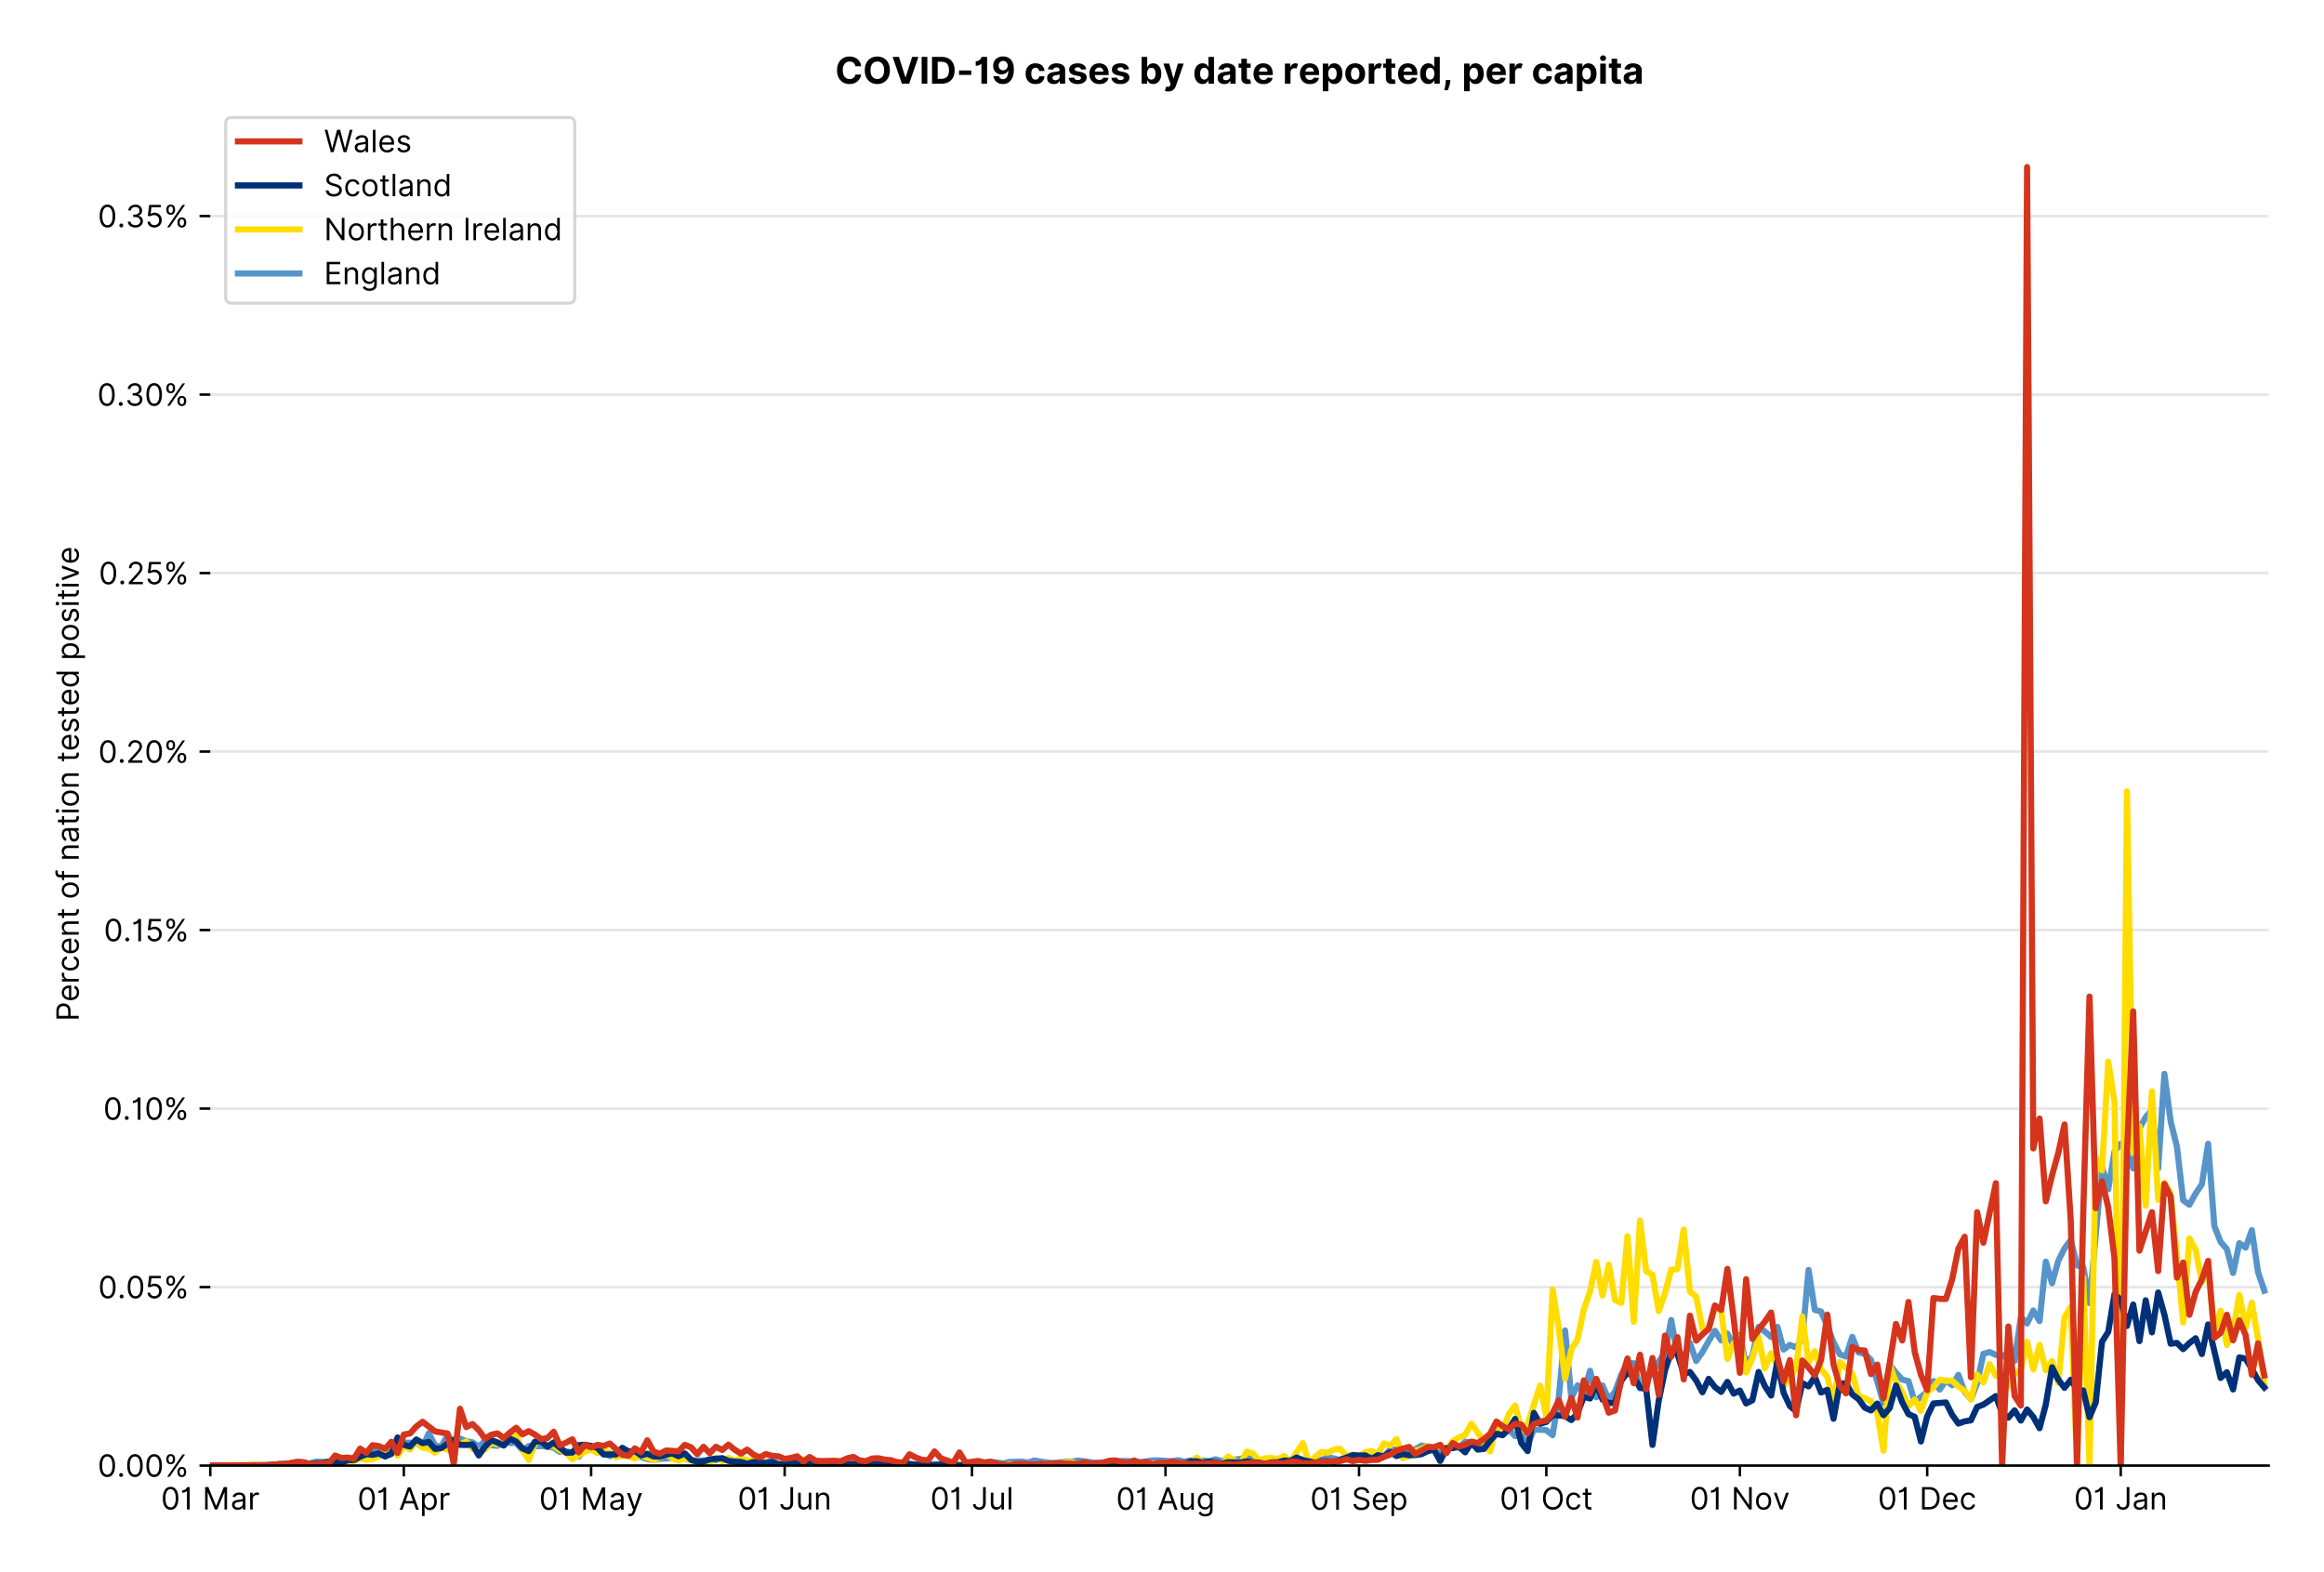 <?xml version="1.0" encoding="utf-8" standalone="no"?>
<!DOCTYPE svg PUBLIC "-//W3C//DTD SVG 1.1//EN"
  "http://www.w3.org/Graphics/SVG/1.1/DTD/svg11.dtd">
<!-- Created with matplotlib (https://matplotlib.org/) -->
<svg version="1.1" viewBox="0 0 756.005 511.276" xmlns="http://www.w3.org/2000/svg" xmlns:xlink="http://www.w3.org/1999/xlink">
 <defs>
  <style type="text/css">*{stroke-linecap:butt;stroke-linejoin:round;}</style>
 </defs>
 <g id="figure_1">
  <g id="patch_1">
   <path d="M 0 511.276 
L 756.005 511.276 
L 756.005 0 
L 0 0 
z
" style="fill:#ffffff;"/>
  </g>
  <g id="axes_1">
   <g id="patch_2">
    <path d="M 68.405 476.745 
L 738.005 476.745 
L 738.005 33.225 
L 68.405 33.225 
z
" style="fill:#ffffff;"/>
   </g>
   <g id="matplotlib.axis_1">
    <g id="xtick_1">
     <g id="line2d_1">
      <defs>
       <path d="M 0 0 
L 0 3.5 
" id="m6756fd3440" style="stroke:#000000;stroke-width:0.8;"/>
      </defs>
      <g>
       <use style="stroke:#000000;stroke-width:0.8;" x="68.405" xlink:href="#m6756fd3440" y="476.745"/>
      </g>
     </g>
     <g id="text_1">
      <!-- 01 Mar -->
      <g transform="translate(52.368 491.018)scale(0.1 -0.1)">
       <defs>
        <path d="M 31.25 -1 
Q 19.219 -1 12.594 8.766 
Q 5.969 18.531 5.969 36.359 
Q 5.969 54.047 12.641 63.875 
Q 19.312 73.719 31.25 73.719 
Q 43.188 73.719 49.859 63.875 
Q 56.531 54.047 56.531 36.359 
Q 56.531 18.531 49.906 8.766 
Q 43.297 -1 31.25 -1 
z
M 31.25 6.812 
Q 39.203 6.812 43.609 14.484 
Q 48.016 22.156 48.016 36.359 
Q 48.016 50.531 43.578 58.281 
Q 39.141 66.047 31.25 66.047 
Q 23.375 66.047 18.922 58.281 
Q 14.484 50.531 14.484 36.359 
Q 14.484 22.156 18.906 14.484 
Q 23.328 6.812 31.25 6.812 
z
" id="Inter-Regular-48"/>
        <path d="M 30.828 72.734 
L 30.828 0 
L 22.016 0 
L 22.016 59.938 
L 21.453 59.938 
Q 20.953 58.953 18.891 57.688 
Q 16.828 56.422 13.562 55.484 
Q 10.297 54.547 6.109 54.547 
L 6.109 61.938 
Q 10.328 61.938 13.422 63.453 
Q 16.516 64.984 18.594 67.047 
Q 20.672 69.109 21.75 70.766 
Q 22.828 72.438 23.016 72.734 
z
" id="Inter-Regular-49"/>
        <path id="Inter-Regular-32"/>
        <path d="M 8.812 72.734 
L 19.312 72.734 
L 44.031 12.359 
L 44.891 12.359 
L 69.609 72.734 
L 80.109 72.734 
L 80.109 0 
L 71.875 0 
L 71.875 55.25 
L 71.172 55.25 
L 48.438 0 
L 40.484 0 
L 17.75 55.25 
L 17.047 55.25 
L 17.047 0 
L 8.812 0 
z
" id="Inter-Regular-77"/>
        <path d="M 23.719 -1.281 
Q 18.531 -1.281 14.312 0.688 
Q 10.094 2.656 7.594 6.406 
Q 5.109 10.156 5.109 15.484 
Q 5.109 20.172 6.953 23.094 
Q 8.812 26.031 11.891 27.703 
Q 14.984 29.375 18.734 30.203 
Q 22.484 31.031 26.281 31.531 
Q 31.25 32.172 34.359 32.5 
Q 37.469 32.844 38.906 33.656 
Q 40.344 34.484 40.344 36.5 
L 40.344 36.797 
Q 40.344 42.047 37.484 44.953 
Q 34.625 47.875 28.844 47.875 
Q 22.828 47.875 19.422 45.234 
Q 16.016 42.609 14.625 39.625 
L 6.672 42.469 
Q 8.812 47.438 12.375 50.219 
Q 15.953 53.016 20.188 54.125 
Q 24.438 55.25 28.547 55.25 
Q 31.188 55.25 34.609 54.625 
Q 38.031 54.016 41.25 52.094 
Q 44.469 50.172 46.594 46.297 
Q 48.719 42.438 48.719 35.938 
L 48.719 0 
L 40.344 0 
L 40.344 7.391 
L 39.922 7.391 
Q 39.062 5.609 37.078 3.578 
Q 35.094 1.562 31.781 0.141 
Q 28.484 -1.281 23.719 -1.281 
z
M 25 6.25 
Q 29.969 6.25 33.391 8.203 
Q 36.828 10.156 38.578 13.234 
Q 40.344 16.328 40.344 19.75 
L 40.344 27.422 
Q 39.812 26.781 38.016 26.266 
Q 36.219 25.75 33.891 25.375 
Q 31.578 25 29.391 24.734 
Q 27.203 24.469 25.859 24.297 
Q 22.594 23.859 19.766 22.922 
Q 16.938 21.984 15.219 20.109 
Q 13.5 18.25 13.5 15.062 
Q 13.5 10.688 16.75 8.469 
Q 20 6.25 25 6.25 
z
" id="Inter-Regular-97"/>
        <path d="M 7.672 0 
L 7.672 54.547 
L 15.766 54.547 
L 15.766 46.312 
L 16.344 46.312 
Q 17.797 50.359 21.703 52.875 
Q 25.609 55.391 30.547 55.391 
Q 32.812 55.391 34.516 54.859 
Q 36.219 54.328 37.5 53.406 
L 34.656 46.312 
Q 33.766 46.766 32.578 47.031 
Q 31.391 47.297 29.828 47.297 
Q 23.859 47.297 19.953 43.656 
Q 16.047 40.016 16.047 34.516 
L 16.047 0 
z
" id="Inter-Regular-114"/>
       </defs>
       <use xlink:href="#Inter-Regular-48"/>
       <use x="62.5" xlink:href="#Inter-Regular-49"/>
       <use x="106.676" xlink:href="#Inter-Regular-32"/>
       <use x="134.801" xlink:href="#Inter-Regular-77"/>
       <use x="225.994" xlink:href="#Inter-Regular-97"/>
       <use x="282.386" xlink:href="#Inter-Regular-114"/>
      </g>
     </g>
    </g>
    <g id="xtick_2">
     <g id="line2d_2">
      <g>
       <use style="stroke:#000000;stroke-width:0.8;" x="131.364" xlink:href="#m6756fd3440" y="476.745"/>
      </g>
     </g>
     <g id="text_2">
      <!-- 01 Apr -->
      <g transform="translate(116.279 491.117)scale(0.1 -0.1)">
       <defs>
        <path d="M 11.797 0 
L 2.562 0 
L 29.266 72.734 
L 38.359 72.734 
L 65.062 0 
L 55.828 0 
L 48.516 20.594 
L 19.109 20.594 
z
M 21.875 28.406 
L 45.734 28.406 
L 34.094 61.219 
L 33.531 61.219 
z
" id="Inter-Regular-65"/>
        <path d="M 7.672 -20.453 
L 7.672 54.547 
L 15.766 54.547 
L 15.766 45.875 
L 16.766 45.875 
Q 17.688 47.297 19.328 49.516 
Q 20.984 51.734 24.094 53.484 
Q 27.203 55.25 32.531 55.25 
Q 39.422 55.25 44.672 51.797 
Q 49.938 48.359 52.875 42.031 
Q 55.828 35.719 55.828 27.125 
Q 55.828 18.469 52.875 12.125 
Q 49.938 5.781 44.703 2.312 
Q 39.484 -1.141 32.672 -1.141 
Q 27.422 -1.141 24.25 0.609 
Q 21.094 2.375 19.391 4.625 
Q 17.688 6.891 16.766 8.375 
L 16.047 8.375 
L 16.047 -20.453 
z
M 15.906 27.266 
Q 15.906 18 19.938 12.188 
Q 23.969 6.391 31.531 6.391 
Q 36.797 6.391 40.328 9.172 
Q 43.859 11.969 45.641 16.703 
Q 47.438 21.453 47.438 27.266 
Q 47.438 33.031 45.672 37.656 
Q 43.922 42.297 40.391 45.016 
Q 36.859 47.734 31.531 47.734 
Q 23.859 47.734 19.875 42.078 
Q 15.906 36.438 15.906 27.266 
z
" id="Inter-Regular-112"/>
       </defs>
       <use xlink:href="#Inter-Regular-48"/>
       <use x="62.5" xlink:href="#Inter-Regular-49"/>
       <use x="106.676" xlink:href="#Inter-Regular-32"/>
       <use x="134.801" xlink:href="#Inter-Regular-65"/>
       <use x="202.415" xlink:href="#Inter-Regular-112"/>
       <use x="263.352" xlink:href="#Inter-Regular-114"/>
      </g>
     </g>
    </g>
    <g id="xtick_3">
     <g id="line2d_3">
      <g>
       <use style="stroke:#000000;stroke-width:0.8;" x="192.293" xlink:href="#m6756fd3440" y="476.745"/>
      </g>
     </g>
     <g id="text_3">
      <!-- 01 May -->
      <g transform="translate(175.39 491.117)scale(0.1 -0.1)">
       <defs>
        <path d="M 12.781 -21.172 
Q 10.656 -21.172 8.984 -20.828 
Q 7.312 -20.484 6.672 -20.172 
L 8.812 -12.781 
Q 13.391 -13.953 16.453 -12.719 
Q 19.531 -11.5 21.734 -5.391 
L 23.578 -0.281 
L 3.406 54.547 
L 12.5 54.547 
L 27.562 11.078 
L 28.125 11.078 
L 43.188 54.547 
L 52.281 54.547 
L 28.844 -8.812 
Q 24.219 -21.172 12.781 -21.172 
z
" id="Inter-Regular-121"/>
       </defs>
       <use xlink:href="#Inter-Regular-48"/>
       <use x="62.5" xlink:href="#Inter-Regular-49"/>
       <use x="106.676" xlink:href="#Inter-Regular-32"/>
       <use x="134.801" xlink:href="#Inter-Regular-77"/>
       <use x="225.994" xlink:href="#Inter-Regular-97"/>
       <use x="282.386" xlink:href="#Inter-Regular-121"/>
      </g>
     </g>
    </g>
    <g id="xtick_4">
     <g id="line2d_4">
      <g>
       <use style="stroke:#000000;stroke-width:0.8;" x="255.253" xlink:href="#m6756fd3440" y="476.745"/>
      </g>
     </g>
     <g id="text_4">
      <!-- 01 Jun -->
      <g transform="translate(239.969 491.018)scale(0.1 -0.1)">
       <defs>
        <path d="M 36.656 72.734 
L 45.453 72.734 
L 45.453 20.734 
Q 45.453 10.266 39.828 4.625 
Q 34.203 -1 24.719 -1 
Q 18.75 -1 14.094 1.188 
Q 9.453 3.375 6.781 7.422 
Q 4.125 11.469 4.125 17.047 
L 12.781 17.047 
Q 12.781 12.422 16.156 9.609 
Q 19.531 6.812 24.719 6.812 
Q 30.438 6.812 33.547 10.375 
Q 36.656 13.953 36.656 20.734 
z
" id="Inter-Regular-74"/>
        <path d="M 42.047 22.297 
L 42.047 54.547 
L 50.422 54.547 
L 50.422 0 
L 42.047 0 
L 42.047 9.234 
L 41.484 9.234 
Q 39.562 5.078 35.516 2.188 
Q 31.469 -0.703 25.281 -0.703 
Q 17.609 -0.703 12.641 4.375 
Q 7.672 9.453 7.672 19.891 
L 7.672 54.547 
L 16.047 54.547 
L 16.047 20.453 
Q 16.047 14.484 19.406 10.938 
Q 22.766 7.391 27.984 7.391 
Q 31.109 7.391 34.359 8.984 
Q 37.609 10.578 39.828 13.875 
Q 42.047 17.188 42.047 22.297 
z
" id="Inter-Regular-117"/>
        <path d="M 16.047 32.812 
L 16.047 0 
L 7.672 0 
L 7.672 54.547 
L 15.766 54.547 
L 15.766 46.016 
L 16.484 46.016 
Q 18.391 50.172 22.297 52.703 
Q 26.203 55.25 32.391 55.25 
Q 40.656 55.25 45.75 50.172 
Q 50.859 45.094 50.859 34.656 
L 50.859 0 
L 42.469 0 
L 42.469 34.094 
Q 42.469 40.516 39.125 44.125 
Q 35.797 47.734 29.969 47.734 
Q 23.969 47.734 20 43.844 
Q 16.047 39.953 16.047 32.812 
z
" id="Inter-Regular-110"/>
       </defs>
       <use xlink:href="#Inter-Regular-48"/>
       <use x="62.5" xlink:href="#Inter-Regular-49"/>
       <use x="106.676" xlink:href="#Inter-Regular-32"/>
       <use x="134.801" xlink:href="#Inter-Regular-74"/>
       <use x="189.063" xlink:href="#Inter-Regular-117"/>
       <use x="247.159" xlink:href="#Inter-Regular-110"/>
      </g>
     </g>
    </g>
    <g id="xtick_5">
     <g id="line2d_5">
      <g>
       <use style="stroke:#000000;stroke-width:0.8;" x="316.182" xlink:href="#m6756fd3440" y="476.745"/>
      </g>
     </g>
     <g id="text_5">
      <!-- 01 Jul -->
      <g transform="translate(302.638 491.018)scale(0.1 -0.1)">
       <defs>
        <path d="M 16.047 72.734 
L 16.047 0 
L 7.672 0 
L 7.672 72.734 
z
" id="Inter-Regular-108"/>
       </defs>
       <use xlink:href="#Inter-Regular-48"/>
       <use x="62.5" xlink:href="#Inter-Regular-49"/>
       <use x="106.676" xlink:href="#Inter-Regular-32"/>
       <use x="134.801" xlink:href="#Inter-Regular-74"/>
       <use x="189.063" xlink:href="#Inter-Regular-117"/>
       <use x="247.159" xlink:href="#Inter-Regular-108"/>
      </g>
     </g>
    </g>
    <g id="xtick_6">
     <g id="line2d_6">
      <g>
       <use style="stroke:#000000;stroke-width:0.8;" x="379.142" xlink:href="#m6756fd3440" y="476.745"/>
      </g>
     </g>
     <g id="text_6">
      <!-- 01 Aug -->
      <g transform="translate(363.07 491.117)scale(0.1 -0.1)">
       <defs>
        <path d="M 29.688 -21.594 
Q 20.562 -21.594 15.25 -18.266 
Q 9.938 -14.953 7.391 -10.656 
L 14.062 -5.969 
Q 15.203 -7.453 16.938 -9.391 
Q 18.688 -11.328 21.719 -12.766 
Q 24.75 -14.203 29.688 -14.203 
Q 36.297 -14.203 40.594 -11 
Q 44.891 -7.812 44.891 -1 
L 44.891 10.078 
L 44.172 10.078 
Q 43.25 8.594 41.562 6.406 
Q 39.875 4.219 36.734 2.531 
Q 33.594 0.859 28.266 0.859 
Q 21.656 0.859 16.422 3.984 
Q 11.188 7.109 8.141 13.062 
Q 5.109 19.031 5.109 27.562 
Q 5.109 35.938 8.062 42.172 
Q 11.016 48.406 16.266 51.828 
Q 21.516 55.25 28.406 55.25 
Q 33.734 55.25 36.875 53.484 
Q 40.016 51.734 41.703 49.516 
Q 43.391 47.297 44.312 45.875 
L 45.172 45.875 
L 45.172 54.547 
L 53.266 54.547 
L 53.266 -1.562 
Q 53.266 -8.594 50.078 -13.016 
Q 46.906 -17.438 41.562 -19.516 
Q 36.219 -21.594 29.688 -21.594 
z
M 29.406 8.375 
Q 36.969 8.375 41 13.5 
Q 45.031 18.641 45.031 27.703 
Q 45.031 36.547 41.047 42.141 
Q 37.078 47.734 29.406 47.734 
Q 24.078 47.734 20.547 45.031 
Q 17.016 42.328 15.25 37.781 
Q 13.5 33.234 13.5 27.703 
Q 13.5 19.172 17.5 13.766 
Q 21.516 8.375 29.406 8.375 
z
" id="Inter-Regular-103"/>
       </defs>
       <use xlink:href="#Inter-Regular-48"/>
       <use x="62.5" xlink:href="#Inter-Regular-49"/>
       <use x="106.676" xlink:href="#Inter-Regular-32"/>
       <use x="134.801" xlink:href="#Inter-Regular-65"/>
       <use x="202.415" xlink:href="#Inter-Regular-117"/>
       <use x="260.511" xlink:href="#Inter-Regular-103"/>
      </g>
     </g>
    </g>
    <g id="xtick_7">
     <g id="line2d_7">
      <g>
       <use style="stroke:#000000;stroke-width:0.8;" x="442.101" xlink:href="#m6756fd3440" y="476.745"/>
      </g>
     </g>
     <g id="text_7">
      <!-- 01 Sep -->
      <g transform="translate(426.214 491.117)scale(0.1 -0.1)">
       <defs>
        <path d="M 48.578 54.547 
Q 47.938 59.938 43.391 62.922 
Q 38.844 65.906 32.25 65.906 
Q 25 65.906 20.594 62.484 
Q 16.188 59.062 16.188 53.828 
Q 16.188 49.922 18.578 47.531 
Q 20.984 45.141 24.266 43.797 
Q 27.562 42.469 30.25 41.766 
L 37.641 39.766 
Q 40.484 39.031 43.984 37.719 
Q 47.484 36.406 50.688 34.141 
Q 53.906 31.891 56 28.375 
Q 58.094 24.859 58.094 19.75 
Q 58.094 13.844 55.016 9.078 
Q 51.953 4.328 46.078 1.516 
Q 40.203 -1.281 31.812 -1.281 
Q 20.094 -1.281 13.203 4.25 
Q 6.328 9.797 5.688 18.75 
L 14.781 18.75 
Q 15.125 14.625 17.562 11.938 
Q 20 9.266 23.734 7.969 
Q 27.484 6.672 31.812 6.672 
Q 36.859 6.672 40.875 8.328 
Q 44.891 9.984 47.234 12.938 
Q 49.578 15.906 49.578 19.891 
Q 49.578 23.516 47.547 25.781 
Q 45.531 28.047 42.219 29.469 
Q 38.922 30.891 35.094 31.953 
L 26.141 34.516 
Q 17.609 36.969 12.641 41.516 
Q 7.672 46.062 7.672 53.406 
Q 7.672 59.516 10.984 64.078 
Q 14.312 68.641 19.938 71.172 
Q 25.562 73.719 32.531 73.719 
Q 39.562 73.719 45.031 71.219 
Q 50.5 68.719 53.703 64.375 
Q 56.922 60.047 57.109 54.547 
z
" id="Inter-Regular-83"/>
        <path d="M 30.547 -1.141 
Q 22.656 -1.141 16.953 2.359 
Q 11.266 5.859 8.188 12.156 
Q 5.109 18.469 5.109 26.844 
Q 5.109 35.234 8.188 41.641 
Q 11.266 48.047 16.781 51.641 
Q 22.297 55.25 29.688 55.25 
Q 33.953 55.25 38.109 53.828 
Q 42.266 52.422 45.672 49.234 
Q 49.078 46.062 51.094 40.844 
Q 53.125 35.625 53.125 27.984 
L 53.125 24.438 
L 13.531 24.438 
Q 13.812 15.703 18.484 11.047 
Q 23.156 6.391 30.547 6.391 
Q 35.484 6.391 39.031 8.516 
Q 42.578 10.656 44.172 14.922 
L 52.281 12.641 
Q 50.359 6.469 44.594 2.656 
Q 38.844 -1.141 30.547 -1.141 
z
M 13.531 31.672 
L 44.609 31.672 
Q 44.609 38.594 40.547 43.156 
Q 36.5 47.734 29.688 47.734 
Q 24.891 47.734 21.375 45.484 
Q 17.859 43.25 15.828 39.578 
Q 13.812 35.906 13.531 31.672 
z
" id="Inter-Regular-101"/>
       </defs>
       <use xlink:href="#Inter-Regular-48"/>
       <use x="62.5" xlink:href="#Inter-Regular-49"/>
       <use x="106.676" xlink:href="#Inter-Regular-32"/>
       <use x="134.801" xlink:href="#Inter-Regular-83"/>
       <use x="198.58" xlink:href="#Inter-Regular-101"/>
       <use x="256.818" xlink:href="#Inter-Regular-112"/>
      </g>
     </g>
    </g>
    <g id="xtick_8">
     <g id="line2d_8">
      <g>
       <use style="stroke:#000000;stroke-width:0.8;" x="503.03" xlink:href="#m6756fd3440" y="476.745"/>
      </g>
     </g>
     <g id="text_8">
      <!-- 01 Oct -->
      <g transform="translate(487.874 491.018)scale(0.1 -0.1)">
       <defs>
        <path d="M 70.172 36.359 
Q 70.172 24.859 66.016 16.469 
Q 61.859 8.094 54.609 3.547 
Q 47.375 -1 38.062 -1 
Q 28.766 -1 21.516 3.547 
Q 14.281 8.094 10.125 16.469 
Q 5.969 24.859 5.969 36.359 
Q 5.969 47.875 10.125 56.25 
Q 14.281 64.625 21.516 69.172 
Q 28.766 73.719 38.062 73.719 
Q 47.375 73.719 54.609 69.172 
Q 61.859 64.625 66.016 56.25 
Q 70.172 47.875 70.172 36.359 
z
M 61.656 36.359 
Q 61.656 45.812 58.5 52.312 
Q 55.359 58.812 50.016 62.141 
Q 44.672 65.484 38.062 65.484 
Q 31.469 65.484 26.125 62.141 
Q 20.781 58.812 17.625 52.312 
Q 14.484 45.812 14.484 36.359 
Q 14.484 26.922 17.625 20.422 
Q 20.781 13.922 26.125 10.578 
Q 31.469 7.25 38.062 7.25 
Q 44.672 7.25 50.016 10.578 
Q 55.359 13.922 58.5 20.422 
Q 61.656 26.922 61.656 36.359 
z
" id="Inter-Regular-79"/>
        <path d="M 29.828 -1.141 
Q 22.156 -1.141 16.609 2.484 
Q 11.078 6.109 8.094 12.469 
Q 5.109 18.828 5.109 26.984 
Q 5.109 35.297 8.188 41.672 
Q 11.266 48.047 16.781 51.641 
Q 22.297 55.25 29.688 55.25 
Q 35.438 55.25 40.047 53.125 
Q 44.672 51 47.609 47.156 
Q 50.562 43.328 51.281 38.203 
L 42.906 38.203 
Q 41.938 41.938 38.656 44.828 
Q 35.375 47.734 29.828 47.734 
Q 22.484 47.734 17.984 42.141 
Q 13.5 36.547 13.5 27.266 
Q 13.5 17.797 17.938 12.094 
Q 22.375 6.391 29.828 6.391 
Q 34.734 6.391 38.234 8.906 
Q 41.734 11.438 42.906 15.906 
L 51.281 15.906 
Q 50.562 11.078 47.781 7.219 
Q 45 3.375 40.438 1.109 
Q 35.875 -1.141 29.828 -1.141 
z
" id="Inter-Regular-99"/>
        <path d="M 31.391 54.547 
L 31.391 47.438 
L 19.75 47.438 
L 19.75 15.625 
Q 19.75 12.078 20.797 10.312 
Q 21.844 8.562 23.484 7.969 
Q 25.141 7.391 26.984 7.391 
Q 28.375 7.391 29.266 7.547 
Q 30.156 7.703 30.688 7.812 
L 32.391 0.281 
Q 31.531 -0.031 30 -0.359 
Q 28.484 -0.703 26.141 -0.703 
Q 22.594 -0.703 19.188 0.812 
Q 15.797 2.344 13.578 5.469 
Q 11.359 8.594 11.359 13.359 
L 11.359 47.438 
L 3.125 47.438 
L 3.125 54.547 
L 11.359 54.547 
L 11.359 67.609 
L 19.75 67.609 
L 19.75 54.547 
z
" id="Inter-Regular-116"/>
       </defs>
       <use xlink:href="#Inter-Regular-48"/>
       <use x="62.5" xlink:href="#Inter-Regular-49"/>
       <use x="106.676" xlink:href="#Inter-Regular-32"/>
       <use x="134.801" xlink:href="#Inter-Regular-79"/>
       <use x="210.938" xlink:href="#Inter-Regular-99"/>
       <use x="266.761" xlink:href="#Inter-Regular-116"/>
      </g>
     </g>
    </g>
    <g id="xtick_9">
     <g id="line2d_9">
      <g>
       <use style="stroke:#000000;stroke-width:0.8;" x="565.99" xlink:href="#m6756fd3440" y="476.745"/>
      </g>
     </g>
     <g id="text_9">
      <!-- 01 Nov -->
      <g transform="translate(549.719 491.018)scale(0.1 -0.1)">
       <defs>
        <path d="M 66.484 72.734 
L 66.484 0 
L 57.953 0 
L 18.328 57.109 
L 17.609 57.109 
L 17.609 0 
L 8.812 0 
L 8.812 72.734 
L 17.328 72.734 
L 57.109 15.484 
L 57.812 15.484 
L 57.812 72.734 
z
" id="Inter-Regular-78"/>
        <path d="M 29.828 -1.141 
Q 22.438 -1.141 16.875 2.375 
Q 11.328 5.891 8.219 12.203 
Q 5.109 18.531 5.109 26.984 
Q 5.109 35.516 8.219 41.859 
Q 11.328 48.219 16.875 51.734 
Q 22.438 55.25 29.828 55.25 
Q 37.219 55.25 42.766 51.734 
Q 48.328 48.219 51.438 41.859 
Q 54.547 35.516 54.547 26.984 
Q 54.547 18.531 51.438 12.203 
Q 48.328 5.891 42.766 2.375 
Q 37.219 -1.141 29.828 -1.141 
z
M 29.828 6.391 
Q 35.438 6.391 39.062 9.266 
Q 42.688 12.141 44.422 16.828 
Q 46.172 21.516 46.172 26.984 
Q 46.172 32.453 44.422 37.172 
Q 42.688 41.906 39.062 44.812 
Q 35.438 47.734 29.828 47.734 
Q 24.219 47.734 20.594 44.812 
Q 16.969 41.906 15.234 37.172 
Q 13.5 32.453 13.5 26.984 
Q 13.5 21.516 15.234 16.828 
Q 16.969 12.141 20.594 9.266 
Q 24.219 6.391 29.828 6.391 
z
" id="Inter-Regular-111"/>
        <path d="M 52.281 54.547 
L 32.109 0 
L 23.578 0 
L 3.406 54.547 
L 12.5 54.547 
L 27.562 11.078 
L 28.125 11.078 
L 43.188 54.547 
z
" id="Inter-Regular-118"/>
       </defs>
       <use xlink:href="#Inter-Regular-48"/>
       <use x="62.5" xlink:href="#Inter-Regular-49"/>
       <use x="106.676" xlink:href="#Inter-Regular-32"/>
       <use x="134.801" xlink:href="#Inter-Regular-78"/>
       <use x="210.085" xlink:href="#Inter-Regular-111"/>
       <use x="269.744" xlink:href="#Inter-Regular-118"/>
      </g>
     </g>
    </g>
    <g id="xtick_10">
     <g id="line2d_10">
      <g>
       <use style="stroke:#000000;stroke-width:0.8;" x="626.919" xlink:href="#m6756fd3440" y="476.745"/>
      </g>
     </g>
     <g id="text_10">
      <!-- 01 Dec -->
      <g transform="translate(610.882 491.018)scale(0.1 -0.1)">
       <defs>
        <path d="M 31.25 0 
L 8.812 0 
L 8.812 72.734 
L 32.25 72.734 
Q 42.828 72.734 50.359 68.375 
Q 57.891 64.031 61.891 55.906 
Q 65.906 47.797 65.906 36.5 
Q 65.906 25.141 61.859 16.953 
Q 57.812 8.766 50.062 4.375 
Q 42.328 0 31.25 0 
z
M 17.609 7.812 
L 30.688 7.812 
Q 44.219 7.812 50.797 15.5 
Q 57.391 23.188 57.391 36.5 
Q 57.391 49.719 50.922 57.312 
Q 44.469 64.922 31.672 64.922 
L 17.609 64.922 
z
" id="Inter-Regular-68"/>
       </defs>
       <use xlink:href="#Inter-Regular-48"/>
       <use x="62.5" xlink:href="#Inter-Regular-49"/>
       <use x="106.676" xlink:href="#Inter-Regular-32"/>
       <use x="134.801" xlink:href="#Inter-Regular-68"/>
       <use x="206.676" xlink:href="#Inter-Regular-101"/>
       <use x="264.915" xlink:href="#Inter-Regular-99"/>
      </g>
     </g>
    </g>
    <g id="xtick_11">
     <g id="line2d_11">
      <g>
       <use style="stroke:#000000;stroke-width:0.8;" x="689.878" xlink:href="#m6756fd3440" y="476.745"/>
      </g>
     </g>
     <g id="text_11">
      <!-- 01 Jan -->
      <g transform="translate(674.679 491.018)scale(0.1 -0.1)">
       <use xlink:href="#Inter-Regular-48"/>
       <use x="62.5" xlink:href="#Inter-Regular-49"/>
       <use x="106.676" xlink:href="#Inter-Regular-32"/>
       <use x="134.801" xlink:href="#Inter-Regular-74"/>
       <use x="189.063" xlink:href="#Inter-Regular-97"/>
       <use x="245.455" xlink:href="#Inter-Regular-110"/>
      </g>
     </g>
    </g>
   </g>
   <g id="matplotlib.axis_2">
    <g id="ytick_1">
     <g id="line2d_12">
      <path clip-path="url(#pd32c7c6418)" d="M 68.405 476.745 
L 738.005 476.745 
" style="fill:none;stroke:#e5e5e5;stroke-linecap:square;stroke-width:0.8;"/>
     </g>
     <g id="line2d_13">
      <defs>
       <path d="M 0 0 
L -3.5 0 
" id="m1caf5c4706" style="stroke:#000000;stroke-width:0.8;"/>
      </defs>
      <g>
       <use style="stroke:#000000;stroke-width:0.8;" x="68.405" xlink:href="#m1caf5c4706" y="476.745"/>
      </g>
     </g>
     <g id="text_12">
      <!-- 0.00% -->
      <g transform="translate(31.773 480.382)scale(0.1 -0.1)">
       <defs>
        <path d="M 13.781 -0.562 
Q 11.156 -0.562 9.266 1.312 
Q 7.391 3.203 7.391 5.828 
Q 7.391 8.453 9.266 10.328 
Q 11.156 12.219 13.781 12.219 
Q 16.406 12.219 18.281 10.328 
Q 20.172 8.453 20.172 5.828 
Q 20.172 3.203 18.281 1.312 
Q 16.406 -0.562 13.781 -0.562 
z
" id="Inter-Regular-46"/>
        <path d="M 44.609 13.641 
L 44.609 17.469 
Q 44.609 21.453 46.25 24.766 
Q 47.906 28.094 51.078 30.094 
Q 54.266 32.109 58.812 32.109 
Q 63.422 32.109 66.547 30.094 
Q 69.672 28.094 71.266 24.766 
Q 72.875 21.453 72.875 17.469 
L 72.875 13.641 
Q 72.875 9.656 71.25 6.328 
Q 69.641 3.016 66.5 1 
Q 63.359 -1 58.812 -1 
Q 54.188 -1 51.031 1 
Q 47.875 3.016 46.234 6.328 
Q 44.609 9.656 44.609 13.641 
z
M 8.375 55.25 
L 8.375 59.094 
Q 8.375 63.062 10.031 66.375 
Q 11.688 69.703 14.859 71.703 
Q 18.047 73.719 22.594 73.719 
Q 27.203 73.719 30.328 71.703 
Q 33.453 69.703 35.047 66.375 
Q 36.656 63.062 36.656 59.094 
L 36.656 55.25 
Q 36.656 51.281 35.031 47.953 
Q 33.422 44.641 30.266 42.625 
Q 27.125 40.625 22.594 40.625 
Q 17.969 40.625 14.812 42.625 
Q 11.656 44.641 10.016 47.953 
Q 8.375 51.281 8.375 55.25 
z
M 11.078 0 
L 61.078 72.734 
L 69.172 72.734 
L 19.172 0 
z
M 51.844 17.469 
L 51.844 13.641 
Q 51.844 10.328 53.406 7.719 
Q 54.969 5.109 58.812 5.109 
Q 62.531 5.109 64.078 7.719 
Q 65.625 10.328 65.625 13.641 
L 65.625 17.469 
Q 65.625 20.781 64.125 23.391 
Q 62.641 26 58.812 26 
Q 55.078 26 53.453 23.391 
Q 51.844 20.781 51.844 17.469 
z
M 15.625 59.094 
L 15.625 55.25 
Q 15.625 51.953 17.188 49.344 
Q 18.75 46.734 22.594 46.734 
Q 26.312 46.734 27.859 49.344 
Q 29.406 51.953 29.406 55.25 
L 29.406 59.094 
Q 29.406 62.391 27.906 65 
Q 26.422 67.609 22.594 67.609 
Q 18.859 67.609 17.234 65 
Q 15.625 62.391 15.625 59.094 
z
" id="Inter-Regular-37"/>
       </defs>
       <use xlink:href="#Inter-Regular-48"/>
       <use x="62.5" xlink:href="#Inter-Regular-46"/>
       <use x="90.057" xlink:href="#Inter-Regular-48"/>
       <use x="152.557" xlink:href="#Inter-Regular-48"/>
       <use x="215.057" xlink:href="#Inter-Regular-37"/>
      </g>
     </g>
    </g>
    <g id="ytick_2">
     <g id="line2d_14">
      <path clip-path="url(#pd32c7c6418)" d="M 68.405 418.68 
L 738.005 418.68 
" style="fill:none;stroke:#e5e5e5;stroke-linecap:square;stroke-width:0.8;"/>
     </g>
     <g id="line2d_15">
      <g>
       <use style="stroke:#000000;stroke-width:0.8;" x="68.405" xlink:href="#m1caf5c4706" y="418.68"/>
      </g>
     </g>
     <g id="text_13">
      <!-- 0.05% -->
      <g transform="translate(31.944 422.317)scale(0.1 -0.1)">
       <defs>
        <path d="M 30.25 -1 
Q 24 -1 19 1.484 
Q 14 3.984 10.969 8.312 
Q 7.953 12.641 7.672 18.188 
L 16.188 18.188 
Q 16.688 13.25 20.688 10.031 
Q 24.688 6.812 30.25 6.812 
Q 34.734 6.812 38.234 8.906 
Q 41.734 11.016 43.734 14.688 
Q 45.734 18.359 45.734 23.016 
Q 45.734 27.766 43.656 31.516 
Q 41.578 35.266 37.953 37.422 
Q 34.344 39.594 29.688 39.625 
Q 26.344 39.672 22.828 38.625 
Q 19.312 37.578 17.047 35.938 
L 8.812 36.938 
L 13.219 72.734 
L 51 72.734 
L 51 64.922 
L 20.594 64.922 
L 18.047 43.469 
L 18.469 43.469 
Q 20.703 45.234 24.078 46.406 
Q 27.453 47.578 31.109 47.578 
Q 37.781 47.578 43.016 44.406 
Q 48.266 41.234 51.266 35.719 
Q 54.266 30.219 54.266 23.156 
Q 54.266 16.188 51.156 10.734 
Q 48.047 5.297 42.609 2.141 
Q 37.188 -1 30.25 -1 
z
" id="Inter-Regular-53"/>
       </defs>
       <use xlink:href="#Inter-Regular-48"/>
       <use x="62.5" xlink:href="#Inter-Regular-46"/>
       <use x="90.057" xlink:href="#Inter-Regular-48"/>
       <use x="152.557" xlink:href="#Inter-Regular-53"/>
       <use x="213.352" xlink:href="#Inter-Regular-37"/>
      </g>
     </g>
    </g>
    <g id="ytick_3">
     <g id="line2d_16">
      <path clip-path="url(#pd32c7c6418)" d="M 68.405 360.615 
L 738.005 360.615 
" style="fill:none;stroke:#e5e5e5;stroke-linecap:square;stroke-width:0.8;"/>
     </g>
     <g id="line2d_17">
      <g>
       <use style="stroke:#000000;stroke-width:0.8;" x="68.405" xlink:href="#m1caf5c4706" y="360.615"/>
      </g>
     </g>
     <g id="text_14">
      <!-- 0.10% -->
      <g transform="translate(33.606 364.252)scale(0.1 -0.1)">
       <use xlink:href="#Inter-Regular-48"/>
       <use x="62.5" xlink:href="#Inter-Regular-46"/>
       <use x="90.057" xlink:href="#Inter-Regular-49"/>
       <use x="134.233" xlink:href="#Inter-Regular-48"/>
       <use x="196.733" xlink:href="#Inter-Regular-37"/>
      </g>
     </g>
    </g>
    <g id="ytick_4">
     <g id="line2d_18">
      <path clip-path="url(#pd32c7c6418)" d="M 68.405 302.55 
L 738.005 302.55 
" style="fill:none;stroke:#e5e5e5;stroke-linecap:square;stroke-width:0.8;"/>
     </g>
     <g id="line2d_19">
      <g>
       <use style="stroke:#000000;stroke-width:0.8;" x="68.405" xlink:href="#m1caf5c4706" y="302.55"/>
      </g>
     </g>
     <g id="text_15">
      <!-- 0.15% -->
      <g transform="translate(33.777 306.187)scale(0.1 -0.1)">
       <use xlink:href="#Inter-Regular-48"/>
       <use x="62.5" xlink:href="#Inter-Regular-46"/>
       <use x="90.057" xlink:href="#Inter-Regular-49"/>
       <use x="134.233" xlink:href="#Inter-Regular-53"/>
       <use x="195.028" xlink:href="#Inter-Regular-37"/>
      </g>
     </g>
    </g>
    <g id="ytick_5">
     <g id="line2d_20">
      <path clip-path="url(#pd32c7c6418)" d="M 68.405 244.485 
L 738.005 244.485 
" style="fill:none;stroke:#e5e5e5;stroke-linecap:square;stroke-width:0.8;"/>
     </g>
     <g id="line2d_21">
      <g>
       <use style="stroke:#000000;stroke-width:0.8;" x="68.405" xlink:href="#m1caf5c4706" y="244.485"/>
      </g>
     </g>
     <g id="text_16">
      <!-- 0.20% -->
      <g transform="translate(31.972 248.122)scale(0.1 -0.1)">
       <defs>
        <path d="M 7.531 0 
L 7.531 6.391 
L 31.531 32.672 
Q 35.766 37.281 38.5 40.703 
Q 41.234 44.141 42.562 47.172 
Q 43.891 50.219 43.891 53.547 
Q 43.891 59.297 39.891 62.672 
Q 35.906 66.047 29.969 66.047 
Q 23.656 66.047 19.922 62.266 
Q 16.188 58.484 16.188 52.266 
L 7.812 52.266 
Q 7.812 58.672 10.75 63.5 
Q 13.703 68.328 18.797 71.016 
Q 23.906 73.719 30.25 73.719 
Q 36.656 73.719 41.578 71.016 
Q 46.516 68.328 49.312 63.734 
Q 52.125 59.156 52.125 53.547 
Q 52.125 49.531 50.688 45.719 
Q 49.25 41.906 45.719 37.234 
Q 42.188 32.562 35.938 25.859 
L 19.609 8.375 
L 19.609 7.812 
L 53.406 7.812 
L 53.406 0 
z
" id="Inter-Regular-50"/>
       </defs>
       <use xlink:href="#Inter-Regular-48"/>
       <use x="62.5" xlink:href="#Inter-Regular-46"/>
       <use x="90.057" xlink:href="#Inter-Regular-50"/>
       <use x="150.568" xlink:href="#Inter-Regular-48"/>
       <use x="213.068" xlink:href="#Inter-Regular-37"/>
      </g>
     </g>
    </g>
    <g id="ytick_6">
     <g id="line2d_22">
      <path clip-path="url(#pd32c7c6418)" d="M 68.405 186.421 
L 738.005 186.421 
" style="fill:none;stroke:#e5e5e5;stroke-linecap:square;stroke-width:0.8;"/>
     </g>
     <g id="line2d_23">
      <g>
       <use style="stroke:#000000;stroke-width:0.8;" x="68.405" xlink:href="#m1caf5c4706" y="186.421"/>
      </g>
     </g>
     <g id="text_17">
      <!-- 0.25% -->
      <g transform="translate(32.142 190.057)scale(0.1 -0.1)">
       <use xlink:href="#Inter-Regular-48"/>
       <use x="62.5" xlink:href="#Inter-Regular-46"/>
       <use x="90.057" xlink:href="#Inter-Regular-50"/>
       <use x="150.568" xlink:href="#Inter-Regular-53"/>
       <use x="211.364" xlink:href="#Inter-Regular-37"/>
      </g>
     </g>
    </g>
    <g id="ytick_7">
     <g id="line2d_24">
      <path clip-path="url(#pd32c7c6418)" d="M 68.405 128.356 
L 738.005 128.356 
" style="fill:none;stroke:#e5e5e5;stroke-linecap:square;stroke-width:0.8;"/>
     </g>
     <g id="line2d_25">
      <g>
       <use style="stroke:#000000;stroke-width:0.8;" x="68.405" xlink:href="#m1caf5c4706" y="128.356"/>
      </g>
     </g>
     <g id="text_18">
      <!-- 0.30% -->
      <g transform="translate(31.659 131.992)scale(0.1 -0.1)">
       <defs>
        <path d="M 32.109 -1 
Q 25.078 -1 19.578 1.406 
Q 14.094 3.828 10.875 8.141 
Q 7.672 12.469 7.391 18.188 
L 16.344 18.188 
Q 16.734 12.922 21.188 9.859 
Q 25.641 6.812 31.969 6.812 
Q 38.953 6.812 43.484 10.375 
Q 48.016 13.953 48.016 19.75 
Q 48.016 25.781 43.547 29.578 
Q 39.094 33.375 30.828 33.375 
L 25 33.375 
L 25 41.188 
L 30.828 41.188 
Q 37.281 41.188 41.359 44.625 
Q 45.453 48.078 45.453 53.828 
Q 45.453 59.344 41.859 62.688 
Q 38.281 66.047 32.25 66.047 
Q 28.484 66.047 25.156 64.672 
Q 21.844 63.312 19.75 60.734 
Q 17.656 58.172 17.469 54.547 
L 8.953 54.547 
Q 9.156 60.266 12.391 64.578 
Q 15.625 68.891 20.859 71.297 
Q 26.109 73.719 32.391 73.719 
Q 39.141 73.719 43.969 71 
Q 48.797 68.281 51.391 63.844 
Q 53.984 59.406 53.984 54.266 
Q 53.984 48.125 50.766 43.781 
Q 47.547 39.453 42.047 37.781 
L 42.047 37.219 
Q 48.938 36.078 52.797 31.375 
Q 56.672 26.672 56.672 19.75 
Q 56.672 13.812 53.453 9.109 
Q 50.25 4.406 44.703 1.703 
Q 39.172 -1 32.109 -1 
z
" id="Inter-Regular-51"/>
       </defs>
       <use xlink:href="#Inter-Regular-48"/>
       <use x="62.5" xlink:href="#Inter-Regular-46"/>
       <use x="90.057" xlink:href="#Inter-Regular-51"/>
       <use x="153.693" xlink:href="#Inter-Regular-48"/>
       <use x="216.193" xlink:href="#Inter-Regular-37"/>
      </g>
     </g>
    </g>
    <g id="ytick_8">
     <g id="line2d_26">
      <path clip-path="url(#pd32c7c6418)" d="M 68.405 70.291 
L 738.005 70.291 
" style="fill:none;stroke:#e5e5e5;stroke-linecap:square;stroke-width:0.8;"/>
     </g>
     <g id="line2d_27">
      <g>
       <use style="stroke:#000000;stroke-width:0.8;" x="68.405" xlink:href="#m1caf5c4706" y="70.291"/>
      </g>
     </g>
     <g id="text_19">
      <!-- 0.35% -->
      <g transform="translate(31.83 73.928)scale(0.1 -0.1)">
       <use xlink:href="#Inter-Regular-48"/>
       <use x="62.5" xlink:href="#Inter-Regular-46"/>
       <use x="90.057" xlink:href="#Inter-Regular-51"/>
       <use x="153.693" xlink:href="#Inter-Regular-53"/>
       <use x="214.489" xlink:href="#Inter-Regular-37"/>
      </g>
     </g>
    </g>
    <g id="text_20">
     <!-- Percent of nation tested positive -->
     <g transform="translate(25.614 332.215)rotate(-90)scale(0.1 -0.1)">
      <defs>
       <path d="M 8.812 0 
L 8.812 72.734 
L 33.375 72.734 
Q 41.938 72.734 47.391 69.656 
Q 52.844 66.578 55.469 61.359 
Q 58.094 56.141 58.094 49.719 
Q 58.094 43.281 55.484 38.031 
Q 52.875 32.781 47.438 29.672 
Q 42.016 26.562 33.531 26.562 
L 17.609 26.562 
L 17.609 0 
z
M 17.609 34.375 
L 33.234 34.375 
Q 42.016 34.375 45.719 38.781 
Q 49.438 43.188 49.438 49.719 
Q 49.438 56.281 45.703 60.594 
Q 41.969 64.922 33.094 64.922 
L 17.609 64.922 
z
" id="Inter-Regular-80"/>
       <path d="M 31.969 54.547 
L 31.969 47.438 
L 19.75 47.438 
L 19.75 0 
L 11.359 0 
L 11.359 47.438 
L 2.562 47.438 
L 2.562 54.547 
L 11.359 54.547 
L 11.359 62.078 
Q 11.359 66.766 13.562 69.891 
Q 15.766 73.016 19.281 74.578 
Q 22.797 76.141 26.703 76.141 
Q 29.797 76.141 31.75 75.641 
Q 33.703 75.141 34.656 74.719 
L 32.25 67.469 
Q 31.609 67.688 30.484 68 
Q 29.375 68.328 27.562 68.328 
Q 23.406 68.328 21.578 66.234 
Q 19.75 64.141 19.75 60.078 
L 19.75 54.547 
z
" id="Inter-Regular-102"/>
       <path d="M 7.672 0 
L 7.672 54.547 
L 16.047 54.547 
L 16.047 0 
z
M 11.938 63.641 
Q 9.484 63.641 7.719 65.297 
Q 5.969 66.969 5.969 69.312 
Q 5.969 71.656 7.719 73.328 
Q 9.484 75 11.938 75 
Q 14.391 75 16.141 73.328 
Q 17.906 71.656 17.906 69.312 
Q 17.906 66.969 16.141 65.297 
Q 14.391 63.641 11.938 63.641 
z
" id="Inter-Regular-105"/>
       <path d="M 46.312 42.328 
L 38.781 40.203 
Q 37.672 43.047 35.078 45.531 
Q 32.5 48.016 26.984 48.016 
Q 21.984 48.016 18.656 45.719 
Q 15.344 43.438 15.344 39.922 
Q 15.344 36.797 17.609 34.984 
Q 19.891 33.172 24.719 31.953 
L 32.812 29.969 
Q 47.297 26.422 47.297 15.203 
Q 47.297 10.516 44.609 6.812 
Q 41.938 3.125 37.141 0.984 
Q 32.359 -1.141 26 -1.141 
Q 17.656 -1.141 12.188 2.484 
Q 6.719 6.109 5.25 13.062 
L 13.219 15.062 
Q 15.453 6.25 25.859 6.25 
Q 31.719 6.25 35.172 8.75 
Q 38.641 11.25 38.641 14.766 
Q 38.641 20.562 30.547 22.438 
L 21.453 24.578 
Q 13.953 26.344 10.453 30.094 
Q 6.969 33.844 6.969 39.484 
Q 6.969 44.109 9.578 47.656 
Q 12.188 51.203 16.703 53.219 
Q 21.234 55.25 26.984 55.25 
Q 35.094 55.25 39.719 51.703 
Q 44.359 48.156 46.312 42.328 
z
" id="Inter-Regular-115"/>
       <path d="M 28.266 -1.141 
Q 21.453 -1.141 16.234 2.312 
Q 11.016 5.781 8.062 12.125 
Q 5.109 18.469 5.109 27.125 
Q 5.109 35.719 8.062 42.031 
Q 11.016 48.359 16.266 51.797 
Q 21.516 55.25 28.406 55.25 
Q 33.734 55.25 36.844 53.484 
Q 39.953 51.734 41.594 49.516 
Q 43.25 47.297 44.172 45.875 
L 44.891 45.875 
L 44.891 72.734 
L 53.266 72.734 
L 53.266 0 
L 45.172 0 
L 45.172 8.375 
L 44.172 8.375 
Q 43.25 6.891 41.547 4.625 
Q 39.844 2.375 36.688 0.609 
Q 33.531 -1.141 28.266 -1.141 
z
M 29.406 6.391 
Q 36.969 6.391 41 12.188 
Q 45.031 18 45.031 27.266 
Q 45.031 36.438 41.047 42.078 
Q 37.078 47.734 29.406 47.734 
Q 24.078 47.734 20.547 45.016 
Q 17.016 42.297 15.25 37.656 
Q 13.5 33.031 13.5 27.266 
Q 13.5 21.453 15.281 16.703 
Q 17.078 11.969 20.609 9.172 
Q 24.156 6.391 29.406 6.391 
z
" id="Inter-Regular-100"/>
      </defs>
      <use xlink:href="#Inter-Regular-80"/>
      <use x="63.494" xlink:href="#Inter-Regular-101"/>
      <use x="121.733" xlink:href="#Inter-Regular-114"/>
      <use x="160.085" xlink:href="#Inter-Regular-99"/>
      <use x="215.909" xlink:href="#Inter-Regular-101"/>
      <use x="274.148" xlink:href="#Inter-Regular-110"/>
      <use x="332.671" xlink:href="#Inter-Regular-116"/>
      <use x="369.034" xlink:href="#Inter-Regular-32"/>
      <use x="397.159" xlink:href="#Inter-Regular-111"/>
      <use x="456.818" xlink:href="#Inter-Regular-102"/>
      <use x="492.898" xlink:href="#Inter-Regular-32"/>
      <use x="521.023" xlink:href="#Inter-Regular-110"/>
      <use x="579.546" xlink:href="#Inter-Regular-97"/>
      <use x="635.938" xlink:href="#Inter-Regular-116"/>
      <use x="672.301" xlink:href="#Inter-Regular-105"/>
      <use x="696.023" xlink:href="#Inter-Regular-111"/>
      <use x="755.682" xlink:href="#Inter-Regular-110"/>
      <use x="814.205" xlink:href="#Inter-Regular-32"/>
      <use x="842.33" xlink:href="#Inter-Regular-116"/>
      <use x="878.693" xlink:href="#Inter-Regular-101"/>
      <use x="936.932" xlink:href="#Inter-Regular-115"/>
      <use x="989.205" xlink:href="#Inter-Regular-116"/>
      <use x="1025.568" xlink:href="#Inter-Regular-101"/>
      <use x="1083.807" xlink:href="#Inter-Regular-100"/>
      <use x="1145.881" xlink:href="#Inter-Regular-32"/>
      <use x="1174.006" xlink:href="#Inter-Regular-112"/>
      <use x="1234.943" xlink:href="#Inter-Regular-111"/>
      <use x="1294.602" xlink:href="#Inter-Regular-115"/>
      <use x="1346.875" xlink:href="#Inter-Regular-105"/>
      <use x="1370.597" xlink:href="#Inter-Regular-116"/>
      <use x="1406.96" xlink:href="#Inter-Regular-105"/>
      <use x="1430.682" xlink:href="#Inter-Regular-118"/>
      <use x="1486.364" xlink:href="#Inter-Regular-101"/>
     </g>
    </g>
   </g>
   <g id="line2d_28">
    <path clip-path="url(#pd32c7c6418)" d="M -1 476.745 
L 80.59 476.665 
L 94.807 476.33 
L 96.838 476.223 
L 98.869 476.545 
L 102.931 475.456 
L 104.962 475.561 
L 106.993 475.449 
L 109.024 474.944 
L 111.055 475.641 
L 113.086 475.109 
L 115.117 474.15 
L 117.148 474.414 
L 121.21 471.575 
L 123.241 472.332 
L 125.272 472.495 
L 127.303 472.398 
L 129.333 471.764 
L 131.364 469.256 
L 135.426 469.367 
L 137.457 470.741 
L 139.488 466.208 
L 141.519 470.192 
L 143.55 470.601 
L 145.581 466.867 
L 147.612 468.909 
L 149.643 467.95 
L 151.674 468.82 
L 153.705 469.169 
L 155.736 470.558 
L 157.767 468.794 
L 159.798 470.168 
L 161.829 470.312 
L 163.86 468.523 
L 165.891 469.425 
L 167.922 469.303 
L 169.953 471.791 
L 171.984 470.376 
L 174.015 470.514 
L 176.046 470.382 
L 178.077 470.547 
L 180.107 470.914 
L 182.138 472.305 
L 184.169 472.074 
L 186.2 472.641 
L 188.231 473.85 
L 190.262 471.62 
L 192.293 471.585 
L 194.324 472.148 
L 196.355 472.579 
L 198.386 473.681 
L 200.417 472.945 
L 202.448 473.421 
L 204.479 472.344 
L 206.51 473.25 
L 210.572 474.667 
L 212.603 474.907 
L 214.634 474.544 
L 218.696 474.292 
L 220.727 474.451 
L 222.758 474.401 
L 224.789 475.119 
L 232.912 474.983 
L 234.943 474.511 
L 236.974 474.725 
L 239.005 475.54 
L 241.036 475.726 
L 243.067 475.73 
L 245.098 475.489 
L 247.129 475.674 
L 249.16 475.59 
L 251.191 475.27 
L 253.222 476.085 
L 255.253 476.138 
L 257.284 475.829 
L 263.377 475.815 
L 265.408 475.874 
L 267.439 476.275 
L 269.47 476.555 
L 271.501 475.402 
L 273.532 476.615 
L 275.563 476.118 
L 277.594 475.936 
L 279.625 475.977 
L 283.686 476.293 
L 291.81 476.079 
L 293.841 476.077 
L 295.872 476.301 
L 297.903 476.378 
L 299.934 476.312 
L 301.965 476.524 
L 303.996 476.207 
L 306.027 476.384 
L 308.058 476.349 
L 312.12 476.541 
L 314.151 476.341 
L 316.182 476.38 
L 318.213 475.666 
L 320.244 475.709 
L 322.275 475.55 
L 324.306 475.73 
L 326.337 476.062 
L 328.368 475.565 
L 332.429 475.472 
L 334.46 475.755 
L 336.491 475.082 
L 338.522 475.476 
L 342.584 475.977 
L 346.646 475.513 
L 348.677 475.435 
L 350.708 475.103 
L 356.801 475.922 
L 358.832 475.674 
L 360.863 475.297 
L 364.925 475.28 
L 366.956 475.257 
L 371.018 475.616 
L 375.08 475.07 
L 377.111 475.066 
L 381.172 475.35 
L 383.203 474.979 
L 385.234 475.472 
L 387.265 475.086 
L 391.327 475.103 
L 393.358 475.344 
L 395.389 474.707 
L 397.42 475.303 
L 399.451 474.61 
L 401.482 474.837 
L 403.513 474.56 
L 405.544 474.096 
L 407.575 474.818 
L 409.606 474.781 
L 411.637 475.437 
L 413.668 474.733 
L 415.699 475.286 
L 417.73 474.61 
L 419.761 474.872 
L 421.792 474.558 
L 423.823 474.81 
L 425.854 475.181 
L 427.885 474.548 
L 429.916 474.94 
L 431.946 473.96 
L 436.008 474.907 
L 438.039 473.677 
L 440.07 474.374 
L 442.101 474.597 
L 444.132 474.189 
L 446.163 473.636 
L 448.194 473.302 
L 450.225 473.698 
L 452.256 471.43 
L 454.287 471.529 
L 456.318 472.425 
L 458.349 472.029 
L 460.38 471.426 
L 462.411 470.26 
L 466.473 470.892 
L 468.504 472.084 
L 470.535 471.28 
L 472.566 469.738 
L 474.597 470.993 
L 476.628 468.965 
L 478.659 469.239 
L 480.69 469.98 
L 484.751 468.106 
L 486.782 466.258 
L 488.813 465.125 
L 490.844 464.937 
L 492.875 467.174 
L 494.906 466.842 
L 496.937 469.904 
L 498.968 465.086 
L 500.999 465.076 
L 503.03 465.214 
L 505.061 466.848 
L 507.092 454.45 
L 509.123 432.781 
L 511.154 454.7 
L 513.185 450.65 
L 515.216 452.961 
L 517.247 445.896 
L 519.278 454.52 
L 521.309 450.691 
L 523.34 455.323 
L 525.371 452.715 
L 527.402 447.221 
L 529.433 443.462 
L 531.464 443.447 
L 533.494 451.624 
L 535.525 449.307 
L 537.556 446.408 
L 539.587 442.981 
L 541.618 439.992 
L 543.649 429.399 
L 545.68 440.941 
L 547.711 441.432 
L 549.742 436.86 
L 551.773 442.729 
L 553.804 439.849 
L 555.835 436.247 
L 557.866 432.913 
L 559.897 436.018 
L 561.928 433.788 
L 563.959 437.825 
L 565.99 434.24 
L 568.021 444.023 
L 570.052 440.99 
L 572.083 431.638 
L 574.114 433.136 
L 576.145 434.929 
L 578.176 431.613 
L 580.207 439.003 
L 582.238 437.47 
L 584.268 438.325 
L 586.299 435.543 
L 588.33 413.111 
L 590.361 426.115 
L 592.392 426.614 
L 594.423 431.359 
L 596.454 436.672 
L 598.485 440.538 
L 600.516 441.281 
L 602.547 434.881 
L 604.578 439.928 
L 606.609 440.402 
L 608.64 442.356 
L 612.702 456.414 
L 614.733 443.955 
L 616.764 446.546 
L 618.795 448.775 
L 620.826 449.257 
L 622.857 456.002 
L 626.919 452.775 
L 628.95 449.257 
L 630.981 452.003 
L 633.011 449.074 
L 635.042 450.613 
L 637.073 447.254 
L 639.104 452.765 
L 641.135 455.166 
L 643.166 450.006 
L 645.197 440.388 
L 647.228 439.816 
L 649.259 440.705 
L 651.29 441.333 
L 653.321 439.851 
L 655.352 442.694 
L 657.383 428.401 
L 659.414 430.528 
L 661.445 426.296 
L 663.476 429.756 
L 665.507 410.404 
L 667.538 417.445 
L 669.569 410.129 
L 671.6 406.088 
L 673.631 403.376 
L 675.662 411.631 
L 677.693 412.153 
L 679.724 423.889 
L 683.785 379.437 
L 685.816 386.886 
L 687.847 374.597 
L 689.878 372.047 
L 691.909 375.138 
L 693.94 380.079 
L 695.971 367.025 
L 698.002 363.394 
L 700.033 361.084 
L 702.064 380.104 
L 704.095 349.33 
L 706.126 364.803 
L 708.157 372.986 
L 710.188 390.432 
L 712.219 391.905 
L 714.25 388.239 
L 716.281 385.227 
L 718.312 372.058 
L 720.343 398.842 
L 722.374 403.991 
L 724.405 406.321 
L 726.436 414.084 
L 728.467 404.408 
L 730.498 405.832 
L 732.529 400.17 
L 734.559 413.826 
L 736.59 419.843 
L 736.59 419.843 
" style="fill:none;stroke:#5694ca;stroke-linecap:square;stroke-width:2;"/>
   </g>
   <g id="line2d_29">
    <path clip-path="url(#pd32c7c6418)" d="M -1 476.745 
L 76.529 476.745 
L 78.559 476.622 
L 80.59 476.622 
L 82.621 476.438 
L 86.683 476.745 
L 88.714 476.622 
L 90.745 476.684 
L 92.776 476.132 
L 94.807 476.438 
L 96.838 476.07 
L 98.869 476.316 
L 100.9 476.132 
L 102.931 476.377 
L 104.962 476.193 
L 106.993 476.193 
L 109.024 475.396 
L 111.055 475.518 
L 113.086 475.518 
L 115.117 475.273 
L 117.148 474.476 
L 119.179 474.783 
L 121.21 474.66 
L 123.241 473.74 
L 127.303 469.202 
L 129.333 473.495 
L 131.364 470.428 
L 133.395 471.532 
L 135.426 468.773 
L 137.457 470.98 
L 139.488 471.164 
L 141.519 472.514 
L 143.55 470.796 
L 145.581 471.594 
L 147.612 468.282 
L 149.643 469.877 
L 151.674 468.895 
L 153.705 471.287 
L 155.736 472.084 
L 157.767 471.532 
L 159.798 469.325 
L 161.829 469.815 
L 163.86 468.343 
L 167.922 466.994 
L 169.953 471.655 
L 171.984 474.905 
L 174.015 469.631 
L 176.046 468.037 
L 178.077 470.245 
L 180.107 470.367 
L 182.138 471.716 
L 184.169 472.698 
L 186.2 474.66 
L 188.231 473.372 
L 190.262 472.268 
L 192.293 471.41 
L 194.324 472.698 
L 196.355 471.962 
L 198.386 472.514 
L 200.417 473.985 
L 202.448 473.495 
L 204.479 473.679 
L 206.51 474.415 
L 208.541 473.311 
L 210.572 474.231 
L 212.603 474.905 
L 214.634 474.047 
L 216.665 473.065 
L 218.696 474.415 
L 220.727 475.151 
L 222.758 474.292 
L 226.82 475.764 
L 228.851 475.518 
L 230.881 475.641 
L 232.912 474.169 
L 234.943 475.335 
L 236.974 474.231 
L 239.005 475.212 
L 241.036 474.353 
L 243.067 475.028 
L 245.098 475.151 
L 247.129 475.764 
L 249.16 475.702 
L 251.191 475.948 
L 253.222 476.316 
L 255.253 476.009 
L 257.284 476.5 
L 259.315 476.254 
L 261.346 474.721 
L 263.377 476.561 
L 265.408 475.886 
L 267.439 476.377 
L 269.47 476.377 
L 271.501 476.561 
L 273.532 475.948 
L 275.563 476.5 
L 277.594 475.764 
L 279.625 476.561 
L 281.655 476.316 
L 285.717 476.622 
L 287.748 476.254 
L 289.779 476.684 
L 291.81 476.561 
L 293.841 476.745 
L 295.872 476.5 
L 297.903 476.684 
L 299.934 476.745 
L 301.965 476.622 
L 303.996 476.684 
L 306.027 476.5 
L 310.089 476.684 
L 312.12 476.377 
L 316.182 476.684 
L 318.213 476.316 
L 322.275 476.745 
L 326.337 476.745 
L 328.368 476.438 
L 332.429 476.561 
L 334.46 476.5 
L 336.491 476.745 
L 340.553 476.745 
L 342.584 476.622 
L 346.646 475.764 
L 348.677 475.58 
L 350.708 476.745 
L 354.77 476.745 
L 356.801 476.622 
L 358.832 476.193 
L 360.863 476.254 
L 362.894 475.825 
L 364.925 476.745 
L 368.987 476.745 
L 371.018 476.193 
L 377.111 476.132 
L 379.142 476.745 
L 383.203 476.745 
L 385.234 476.254 
L 387.265 476.132 
L 389.296 474.108 
L 391.327 475.825 
L 393.358 476.745 
L 397.42 476.745 
L 399.451 473.801 
L 403.513 476.254 
L 405.544 472.207 
L 407.575 472.759 
L 409.606 475.089 
L 411.637 474.353 
L 413.668 474.231 
L 415.699 474.66 
L 417.73 473.617 
L 419.761 475.518 
L 423.823 469.447 
L 425.854 476.132 
L 427.885 473.863 
L 429.916 472.33 
L 431.946 472.514 
L 433.977 471.532 
L 436.008 471.287 
L 438.039 473.74 
L 440.07 473.188 
L 442.101 473.74 
L 444.132 472.391 
L 446.163 472.023 
L 448.194 473.004 
L 450.225 469.509 
L 452.256 470.245 
L 454.287 468.098 
L 456.318 474.292 
L 458.349 473.74 
L 460.38 471.962 
L 462.411 471.348 
L 464.442 470.367 
L 466.473 471.41 
L 468.504 470.061 
L 470.535 471.9 
L 472.566 468.834 
L 474.597 467.608 
L 476.628 466.749 
L 478.659 463.131 
L 480.69 465.952 
L 484.751 472.146 
L 486.782 463.253 
L 488.813 465.155 
L 490.844 460.003 
L 492.875 457.182 
L 494.906 465.277 
L 496.937 463.253 
L 500.999 450.743 
L 503.03 460.862 
L 505.061 419.467 
L 507.092 432.223 
L 509.123 448.413 
L 511.154 438.969 
L 513.185 435.718 
L 515.216 425.968 
L 517.247 420.142 
L 519.278 410.514 
L 521.309 421.43 
L 523.34 411.372 
L 525.371 422.963 
L 527.402 423.821 
L 529.433 402.112 
L 531.464 429.954 
L 533.494 397.083 
L 535.525 413.519 
L 537.556 414.684 
L 539.587 426.458 
L 541.618 420.755 
L 543.649 413.028 
L 545.68 412.844 
L 547.711 399.966 
L 549.742 420.142 
L 551.773 421.798 
L 553.804 432.161 
L 555.835 432.468 
L 557.866 425.232 
L 559.897 426.336 
L 561.928 442.035 
L 563.959 436.945 
L 565.99 434.737 
L 568.021 446.512 
L 570.052 441.79 
L 572.083 435.105 
L 574.114 445.101 
L 576.145 440.256 
L 578.176 444.365 
L 580.207 450.988 
L 582.238 447.861 
L 584.268 445.224 
L 586.299 428.237 
L 588.33 443.139 
L 590.361 439.521 
L 592.392 445.408 
L 594.423 447.799 
L 596.454 456.446 
L 598.485 443.077 
L 602.547 446.88 
L 604.578 454.116 
L 606.609 454.852 
L 608.64 455.772 
L 610.671 459.574 
L 612.702 471.9 
L 614.733 444.059 
L 616.764 449.639 
L 618.795 452.767 
L 620.826 457.428 
L 622.857 455.22 
L 624.888 458.961 
L 626.919 452.767 
L 628.95 451.234 
L 630.981 448.781 
L 633.011 449.21 
L 635.042 449.087 
L 637.073 451.05 
L 639.104 452.399 
L 641.135 455.22 
L 643.166 447.125 
L 645.197 449.701 
L 647.228 443.752 
L 649.259 447.554 
L 651.29 447.125 
L 653.321 451.05 
L 655.352 446.941 
L 657.383 445.469 
L 659.414 436.516 
L 661.445 445.469 
L 663.476 437.497 
L 665.507 445.776 
L 667.538 442.709 
L 669.569 449.823 
L 671.6 428.482 
L 673.631 425.17 
L 675.662 476.745 
L 677.693 415.542 
L 679.724 476.745 
L 681.755 376.539 
L 683.785 380.71 
L 685.816 345.325 
L 687.847 358.448 
L 689.878 476.745 
L 691.909 257.446 
L 693.94 374.822 
L 695.971 366.298 
L 698.002 392.239 
L 700.033 355.014 
L 702.064 390.276 
L 704.095 384.757 
L 706.126 388.314 
L 708.157 408.551 
L 710.188 430.199 
L 712.219 402.848 
L 714.25 406.527 
L 716.281 417.075 
L 718.312 412.231 
L 720.343 433.511 
L 722.374 426.336 
L 724.405 437.497 
L 726.436 433.02 
L 728.467 421.246 
L 730.498 431.855 
L 732.529 423.699 
L 734.559 435.657 
L 736.59 450.191 
L 736.59 450.191 
" style="fill:none;stroke:#ffdd00;stroke-linecap:square;stroke-width:2;"/>
   </g>
   <g id="line2d_30">
    <path clip-path="url(#pd32c7c6418)" d="M -1 476.745 
L 86.683 476.66 
L 88.714 476.554 
L 90.745 476.235 
L 92.776 476.214 
L 94.807 475.98 
L 96.838 476.065 
L 98.869 476.362 
L 104.962 475.916 
L 106.993 475.555 
L 111.055 475.831 
L 113.086 474.981 
L 115.117 474.938 
L 117.148 473.875 
L 119.179 473.025 
L 121.21 473.238 
L 123.241 472.791 
L 125.272 473.79 
L 127.303 472.94 
L 129.333 467.605 
L 131.364 470.007 
L 133.395 470.538 
L 135.426 468.264 
L 137.457 469.433 
L 139.488 469.071 
L 141.519 471.325 
L 143.55 471.048 
L 145.581 469.603 
L 147.612 468.413 
L 149.643 469.985 
L 151.674 470.049 
L 153.705 469.9 
L 155.736 473.45 
L 157.767 470.559 
L 159.798 468.455 
L 161.829 469.22 
L 163.86 470.219 
L 165.891 468.009 
L 167.922 468.944 
L 169.953 471.155 
L 171.984 472.026 
L 174.015 468.965 
L 176.046 468.859 
L 178.077 470.623 
L 180.107 469.22 
L 184.169 472.558 
L 186.2 472.494 
L 188.231 470.092 
L 190.262 469.964 
L 192.293 470.347 
L 194.324 470.942 
L 196.355 473.131 
L 200.417 473.11 
L 202.448 470.963 
L 204.479 472.175 
L 206.51 471.962 
L 208.541 473.429 
L 210.572 472.898 
L 212.603 473.748 
L 214.634 473.854 
L 216.665 473.216 
L 218.696 472.749 
L 220.727 473.705 
L 222.758 472.77 
L 224.789 474.832 
L 226.82 475.533 
L 228.851 475.448 
L 230.881 474.704 
L 234.943 474.343 
L 236.974 475.215 
L 239.005 475.47 
L 241.036 475.576 
L 243.067 476.129 
L 245.098 475.576 
L 249.16 475.916 
L 251.191 475.576 
L 253.222 476.362 
L 255.253 476.362 
L 257.284 475.618 
L 259.315 476.044 
L 261.346 475.703 
L 263.377 476.129 
L 267.439 476.362 
L 271.501 476.447 
L 273.532 476.49 
L 277.594 476.171 
L 279.625 476.299 
L 283.686 476.129 
L 285.717 476.426 
L 287.748 476.299 
L 289.779 476.511 
L 291.81 476.171 
L 295.872 476.192 
L 297.903 476.447 
L 303.996 476.639 
L 306.027 476.384 
L 310.089 476.575 
L 312.12 476.639 
L 314.151 476.532 
L 318.213 476.639 
L 320.244 476.49 
L 326.337 476.66 
L 328.368 476.702 
L 330.398 476.596 
L 332.429 476.617 
L 334.46 476.362 
L 336.491 476.596 
L 338.522 476.341 
L 340.553 476.617 
L 344.615 476.639 
L 350.708 476.299 
L 352.739 476.256 
L 354.77 476.596 
L 356.801 476.277 
L 358.832 476.532 
L 364.925 476.171 
L 366.956 476.66 
L 371.018 476.66 
L 373.049 476.277 
L 375.08 476.384 
L 377.111 476.107 
L 379.142 476.362 
L 381.172 476.086 
L 383.203 476.362 
L 385.234 476.256 
L 387.265 475.385 
L 389.296 475.342 
L 391.327 475.831 
L 393.358 475.47 
L 395.389 475.725 
L 397.42 476.129 
L 399.451 475.64 
L 403.513 475.746 
L 405.544 475.363 
L 407.575 475.661 
L 409.606 475.831 
L 411.637 476.192 
L 413.668 475.703 
L 415.699 475.682 
L 417.73 475.108 
L 419.761 475.236 
L 421.792 474.13 
L 423.823 474.981 
L 427.885 475.81 
L 429.916 475.321 
L 431.946 475.3 
L 433.977 475.661 
L 440.07 473.344 
L 442.101 473.472 
L 444.132 473.429 
L 446.163 474.598 
L 448.194 473.365 
L 450.225 473.748 
L 452.256 472.324 
L 454.287 473.642 
L 456.318 473.004 
L 458.349 473.365 
L 460.38 473.323 
L 462.411 473.025 
L 464.442 472.047 
L 466.473 471.558 
L 468.504 475.257 
L 470.535 471.07 
L 472.566 471.07 
L 474.597 470.581 
L 476.628 472.43 
L 478.659 469.305 
L 480.69 471.537 
L 482.72 471.325 
L 484.751 468.604 
L 486.782 466.414 
L 488.813 466.861 
L 490.844 464.884 
L 492.875 461.568 
L 494.906 469.433 
L 496.937 472.026 
L 498.968 459.612 
L 500.999 463.141 
L 503.03 462.546 
L 505.061 460.271 
L 509.123 460.633 
L 511.154 461.929 
L 513.185 459.74 
L 515.216 454.341 
L 517.247 454.915 
L 519.278 450.26 
L 521.309 455.297 
L 523.34 456.424 
L 525.371 456.318 
L 527.402 449.176 
L 529.433 446.37 
L 531.464 448.028 
L 533.494 451.322 
L 535.525 451.939 
L 537.556 470.028 
L 539.587 455.637 
L 541.618 445.796 
L 543.649 439.78 
L 545.68 440.354 
L 547.711 446.965 
L 549.742 446.285 
L 551.773 449.048 
L 553.804 452.895 
L 555.835 448.538 
L 557.866 451.195 
L 559.897 452.768 
L 561.928 449.516 
L 563.959 453.342 
L 565.99 452.343 
L 568.021 456.53 
L 570.052 455.51 
L 572.083 446.285 
L 574.114 450.897 
L 576.145 453.958 
L 578.176 442.82 
L 580.207 453.044 
L 582.238 457.359 
L 584.268 459.06 
L 586.299 449.941 
L 588.33 450.982 
L 590.361 447.9 
L 592.392 452.98 
L 594.423 452.109 
L 596.454 461.504 
L 598.485 450.217 
L 600.516 449.877 
L 602.547 453.597 
L 604.578 455.106 
L 606.609 457.891 
L 608.64 458.805 
L 610.671 456.573 
L 612.702 460.356 
L 614.733 458.039 
L 616.764 450.706 
L 618.795 456.148 
L 620.826 459.995 
L 622.857 460.888 
L 624.888 468.901 
L 626.919 460.718 
L 628.95 456.53 
L 633.011 456.211 
L 635.042 460.229 
L 637.073 463.077 
L 639.104 462.354 
L 641.135 462.036 
L 643.166 457.678 
L 645.197 456.913 
L 649.259 454.128 
L 651.29 459.74 
L 653.321 461.143 
L 655.352 458.783 
L 657.383 462.099 
L 659.414 458.507 
L 661.445 460.93 
L 663.476 464.586 
L 665.507 456.892 
L 667.538 444.775 
L 669.569 448.772 
L 671.6 451.45 
L 673.631 448.814 
L 675.662 451.981 
L 677.693 452.321 
L 679.724 461.015 
L 681.755 456.19 
L 683.785 436.464 
L 685.816 433.276 
L 687.847 421.011 
L 689.878 422.775 
L 691.909 431.32 
L 693.94 424.369 
L 695.971 436.252 
L 698.002 422.988 
L 700.033 433.403 
L 702.064 420.437 
L 704.095 427.664 
L 706.126 437.102 
L 708.157 436.847 
L 710.188 438.866 
L 712.219 436.889 
L 714.25 435.316 
L 716.281 440.46 
L 718.312 430.831 
L 722.374 448.24 
L 724.405 446.37 
L 726.436 451.981 
L 728.467 441.545 
L 730.498 441.97 
L 732.529 445.286 
L 734.559 448.963 
L 736.59 451.344 
L 736.59 451.344 
" style="fill:none;stroke:#003078;stroke-linecap:square;stroke-width:2;"/>
   </g>
   <g id="line2d_31">
    <path clip-path="url(#pd32c7c6418)" d="M -1 476.745 
L 86.683 476.671 
L 88.714 476.414 
L 92.776 476.266 
L 96.838 475.493 
L 98.869 475.64 
L 100.9 476.303 
L 102.931 476.266 
L 104.962 475.972 
L 106.993 475.972 
L 109.024 473.467 
L 111.055 474.277 
L 113.086 474.13 
L 115.117 474.535 
L 117.148 471.22 
L 119.179 472.583 
L 121.21 470.115 
L 123.241 470.41 
L 125.272 471.294 
L 127.303 469.01 
L 129.333 472.62 
L 131.364 466.653 
L 133.395 466.284 
L 135.426 464.038 
L 137.457 462.491 
L 141.519 465.621 
L 145.581 466.321 
L 147.612 476.156 
L 149.643 458.255 
L 151.674 464.222 
L 153.705 463.227 
L 155.736 465.216 
L 157.767 467.979 
L 159.798 466.726 
L 161.829 466.284 
L 163.86 467.758 
L 165.891 465.99 
L 167.922 464.443 
L 169.953 466.579 
L 171.984 465.548 
L 174.015 466.653 
L 176.046 468.126 
L 178.077 467.795 
L 180.107 465.732 
L 182.138 470.189 
L 184.169 469.268 
L 186.2 468.2 
L 188.231 472.436 
L 190.262 470.005 
L 192.293 470.852 
L 194.324 470.005 
L 196.355 470.336 
L 198.386 469.563 
L 202.448 473.246 
L 204.479 473.541 
L 206.51 471.146 
L 208.541 472.399 
L 210.572 468.531 
L 212.603 472.178 
L 214.634 472.878 
L 216.665 471.846 
L 220.727 472.104 
L 222.758 470.005 
L 224.789 470.778 
L 226.82 473.025 
L 228.851 470.631 
L 230.881 472.693 
L 232.912 470.631 
L 234.943 471.662 
L 236.974 469.931 
L 239.005 471.588 
L 241.036 472.841 
L 243.067 471.552 
L 245.098 473.172 
L 247.129 474.093 
L 249.16 472.988 
L 251.191 473.577 
L 253.222 473.725 
L 255.253 474.572 
L 257.284 474.277 
L 259.315 473.725 
L 261.346 475.456 
L 263.377 473.946 
L 265.408 475.198 
L 267.439 475.272 
L 271.501 475.198 
L 273.532 475.345 
L 275.563 474.425 
L 277.594 473.909 
L 279.625 475.088 
L 281.655 475.309 
L 283.686 474.461 
L 285.717 474.351 
L 287.748 474.793 
L 289.779 474.977 
L 291.81 475.603 
L 293.841 475.824 
L 295.872 473.062 
L 297.903 474.13 
L 299.934 474.867 
L 301.965 475.014 
L 303.996 472.141 
L 306.027 474.351 
L 310.089 475.824 
L 312.12 472.472 
L 314.151 475.787 
L 318.213 475.235 
L 320.244 475.787 
L 322.275 475.493 
L 324.306 476.193 
L 328.368 476.671 
L 330.398 476.266 
L 332.429 476.156 
L 336.491 476.487 
L 338.522 476.156 
L 340.553 476.34 
L 342.584 475.972 
L 346.646 476.082 
L 348.677 476.156 
L 350.708 476.377 
L 352.739 475.603 
L 354.77 476.193 
L 356.801 475.935 
L 358.832 475.935 
L 360.863 475.161 
L 362.894 475.088 
L 364.925 475.64 
L 366.956 475.935 
L 368.987 475.088 
L 371.018 475.972 
L 373.049 475.566 
L 375.08 476.414 
L 377.111 475.787 
L 379.142 475.972 
L 381.172 475.382 
L 383.203 475.861 
L 385.234 475.935 
L 387.265 476.229 
L 393.358 476.045 
L 395.389 475.787 
L 397.42 476.303 
L 399.451 476.266 
L 401.482 476.45 
L 403.513 476.193 
L 405.544 476.082 
L 407.575 475.751 
L 409.606 476.082 
L 411.637 476.229 
L 413.668 475.861 
L 417.73 476.045 
L 419.761 475.493 
L 421.792 475.493 
L 423.823 476.008 
L 425.854 476.045 
L 429.916 475.493 
L 436.008 475.272 
L 438.039 474.682 
L 440.07 475.309 
L 442.101 474.867 
L 444.132 475.198 
L 446.163 474.903 
L 448.194 474.867 
L 450.225 473.909 
L 452.256 473.135 
L 454.287 471.846 
L 458.349 470.668 
L 460.38 472.988 
L 464.442 470.704 
L 466.473 470.778 
L 468.504 470.005 
L 470.535 472.693 
L 472.566 469.415 
L 474.597 470.557 
L 476.628 469.931 
L 478.659 468.936 
L 480.69 469.415 
L 482.72 468.126 
L 484.751 466.395 
L 486.782 462.417 
L 488.813 463.927 
L 490.844 464.958 
L 492.875 463.117 
L 494.906 463.411 
L 496.937 466.211 
L 498.968 463.264 
L 500.999 462.454 
L 503.03 462.085 
L 505.061 459.728 
L 507.092 455.529 
L 509.123 460.833 
L 511.154 454.793 
L 513.185 461.091 
L 515.216 449.047 
L 517.247 453.246 
L 519.278 448.531 
L 521.309 453.651 
L 523.34 459.544 
L 525.371 458.807 
L 527.402 448.605 
L 529.433 441.901 
L 531.464 449.967 
L 533.494 440.686 
L 535.525 451.92 
L 537.556 441.754 
L 539.587 453.688 
L 541.618 434.461 
L 543.649 441.312 
L 545.68 434.976 
L 547.711 448.715 
L 549.742 427.978 
L 551.773 436.081 
L 553.804 434.092 
L 555.835 432.288 
L 557.866 424.663 
L 559.897 426.1 
L 561.928 412.766 
L 563.959 428.825 
L 565.99 446.579 
L 568.021 416.118 
L 570.052 435.529 
L 572.083 432.472 
L 574.114 429.894 
L 576.145 426.947 
L 578.176 441.459 
L 580.207 449.341 
L 582.238 442.454 
L 584.268 460.391 
L 586.299 442.564 
L 588.33 444.811 
L 590.361 447.389 
L 592.392 442.38 
L 594.423 427.647 
L 596.454 443.89 
L 598.485 450.778 
L 600.516 453.246 
L 602.547 438.144 
L 604.578 439.175 
L 606.609 439.323 
L 608.64 446.984 
L 610.671 443.89 
L 612.702 454.829 
L 614.733 443.338 
L 616.764 430.667 
L 618.795 436.045 
L 620.826 423.521 
L 622.857 439.765 
L 624.888 447.205 
L 626.919 452.177 
L 628.95 422.232 
L 630.981 422.49 
L 633.011 422.564 
L 635.042 416.155 
L 637.073 406.173 
L 639.104 402.306 
L 641.135 448.015 
L 643.166 394.313 
L 645.197 404.258 
L 649.259 384.884 
L 651.29 476.745 
L 653.321 431.514 
L 655.352 454.093 
L 657.383 457.224 
L 659.414 54.345 
L 661.445 373.576 
L 663.476 363.852 
L 665.507 390.777 
L 667.538 382.342 
L 669.569 375.049 
L 671.6 365.767 
L 673.631 397.149 
L 675.662 476.745 
L 677.693 394.35 
L 679.724 324.183 
L 681.755 393.024 
L 683.785 384.294 
L 685.816 392.729 
L 687.847 409.304 
L 689.878 476.745 
L 691.909 374.939 
L 693.94 329.008 
L 695.971 406.836 
L 700.033 394.313 
L 702.064 413.466 
L 704.095 385.142 
L 706.126 389.34 
L 708.157 415.602 
L 710.188 410.704 
L 712.219 427.684 
L 714.25 420.28 
L 716.281 416.192 
L 718.312 410.151 
L 720.343 435.161 
L 722.374 433.577 
L 724.405 427.684 
L 726.436 436.008 
L 728.467 429.488 
L 730.498 434.277 
L 732.529 447.242 
L 734.559 437.002 
L 736.59 447.426 
L 736.59 447.426 
" style="fill:none;stroke:#d4351c;stroke-linecap:square;stroke-width:2;"/>
   </g>
   <g id="patch_3">
    <path d="M 68.405 476.745 
L 738.005 476.745 
" style="fill:none;stroke:#000000;stroke-linecap:square;stroke-linejoin:miter;stroke-width:0.8;"/>
   </g>
   <g id="text_21">
    <!-- COVID-19 cases by date reported, per capita -->
    <g transform="translate(271.677 27.225)scale(0.12 -0.12)">
     <defs>
      <path d="M 70.484 47.266 
L 54.938 47.266 
Q 54.047 53.266 49.812 56.688 
Q 45.594 60.125 39.281 60.125 
Q 30.828 60.125 25.734 53.922 
Q 20.641 47.734 20.641 36.359 
Q 20.641 24.719 25.766 18.656 
Q 30.891 12.609 39.172 12.609 
Q 45.312 12.609 49.578 15.812 
Q 53.844 19.031 54.938 24.859 
L 70.484 24.781 
Q 69.672 18.109 65.734 12.219 
Q 61.797 6.328 55.031 2.656 
Q 48.266 -1 38.922 -1 
Q 29.188 -1 21.531 3.406 
Q 13.891 7.812 9.469 16.156 
Q 5.047 24.5 5.047 36.359 
Q 5.047 48.266 9.516 56.609 
Q 14 64.953 21.656 69.328 
Q 29.328 73.719 38.922 73.719 
Q 47.344 73.719 54.109 70.609 
Q 60.875 67.5 65.188 61.594 
Q 69.5 55.688 70.484 47.266 
z
" id="Inter-Bold-67"/>
      <path d="M 73.156 36.359 
Q 73.156 24.469 68.656 16.125 
Q 64.172 7.781 56.469 3.391 
Q 48.766 -1 39.094 -1 
Q 29.406 -1 21.703 3.406 
Q 14 7.812 9.516 16.172 
Q 5.047 24.531 5.047 36.359 
Q 5.047 48.266 9.516 56.609 
Q 14 64.953 21.703 69.328 
Q 29.406 73.719 39.094 73.719 
Q 48.766 73.719 56.469 69.328 
Q 64.172 64.953 68.656 56.609 
Q 73.156 48.266 73.156 36.359 
z
M 57.562 36.359 
Q 57.562 47.938 52.516 54.031 
Q 47.484 60.125 39.094 60.125 
Q 30.719 60.125 25.672 54.031 
Q 20.641 47.938 20.641 36.359 
Q 20.641 24.828 25.672 18.719 
Q 30.719 12.609 39.094 12.609 
Q 47.484 12.609 52.516 18.719 
Q 57.562 24.828 57.562 36.359 
z
" id="Inter-Bold-79"/>
      <path d="M 19.469 72.734 
L 37.047 17.469 
L 37.719 17.469 
L 55.328 72.734 
L 72.375 72.734 
L 47.297 0 
L 27.484 0 
L 2.375 72.734 
z
" id="Inter-Bold-86"/>
      <path d="M 21.703 72.734 
L 21.703 0 
L 6.328 0 
L 6.328 72.734 
z
" id="Inter-Bold-73"/>
      <path d="M 32.109 0 
L 6.328 0 
L 6.328 72.734 
L 32.312 72.734 
Q 43.297 72.734 51.219 68.375 
Q 59.156 64.031 63.422 55.891 
Q 67.688 47.766 67.688 36.438 
Q 67.688 25.078 63.406 16.906 
Q 59.125 8.734 51.156 4.359 
Q 43.188 0 32.109 0 
z
M 21.703 13.172 
L 31.469 13.172 
Q 41.734 13.172 47.031 18.703 
Q 52.344 24.25 52.344 36.438 
Q 52.344 48.547 47.031 54.047 
Q 41.734 59.547 31.5 59.547 
L 21.703 59.547 
z
" id="Inter-Bold-68"/>
      <path d="M 40.016 35.859 
L 40.016 23.859 
L 6.859 23.859 
L 6.859 35.859 
z
" id="Inter-Bold-45"/>
      <path d="M 36.016 72.734 
L 36.016 0 
L 20.672 0 
L 20.672 53.906 
L 20 53.906 
Q 18.828 52.094 15.016 50.297 
Q 11.219 48.516 5.188 48.516 
L 5.188 60.719 
Q 9.875 60.719 13.391 62.797 
Q 16.906 64.875 18.891 67.703 
Q 20.875 70.531 20.953 72.734 
z
" id="Inter-Bold-49"/>
      <path d="M 32.203 73.938 
Q 37.828 73.938 43.016 72.062 
Q 48.219 70.203 52.312 66.047 
Q 56.422 61.891 58.844 55.047 
Q 61.266 48.219 61.266 38.25 
Q 61.266 25.922 57.594 17.125 
Q 53.938 8.344 47.312 3.672 
Q 40.703 -1 31.672 -1 
Q 24.391 -1 18.812 1.828 
Q 13.25 4.656 9.859 9.531 
Q 6.469 14.422 5.75 20.531 
L 20.922 20.531 
Q 21.812 16.547 24.641 14.359 
Q 27.484 12.188 31.672 12.188 
Q 38.781 12.188 42.469 18.375 
Q 46.172 24.578 46.203 35.375 
L 45.703 35.375 
Q 43.297 30.578 38.328 27.844 
Q 33.375 25.109 27.375 25.109 
Q 20.953 25.109 15.875 28.141 
Q 10.797 31.172 7.906 36.469 
Q 5.016 41.766 5.047 48.578 
Q 5.016 55.969 8.422 61.703 
Q 11.828 67.438 17.953 70.703 
Q 24.078 73.969 32.203 73.938 
z
M 32.312 61.859 
Q 26.953 61.859 23.438 58.156 
Q 19.922 54.469 19.953 49 
Q 19.922 43.609 23.375 39.922 
Q 26.844 36.25 32.172 36.25 
Q 35.688 36.25 38.516 37.984 
Q 41.344 39.734 42.984 42.641 
Q 44.641 45.562 44.672 49.078 
Q 44.641 52.594 43.016 55.484 
Q 41.406 58.375 38.641 60.109 
Q 35.875 61.859 32.312 61.859 
z
" id="Inter-Bold-57"/>
      <path id="Inter-Bold-32"/>
      <path d="M 30.688 -1.062 
Q 22.297 -1.062 16.281 2.5 
Q 10.266 6.078 7.047 12.422 
Q 3.844 18.781 3.844 27.062 
Q 3.844 35.438 7.078 41.781 
Q 10.328 48.125 16.328 51.688 
Q 22.344 55.25 30.609 55.25 
Q 37.75 55.25 43.125 52.656 
Q 48.516 50.078 51.609 45.391 
Q 54.719 40.703 55.047 34.375 
L 40.766 34.375 
Q 40.172 38.453 37.594 40.953 
Q 35.016 43.469 30.859 43.469 
Q 25.609 43.469 22.406 39.234 
Q 19.219 35.016 19.219 27.266 
Q 19.219 19.453 22.391 15.172 
Q 25.562 10.906 30.859 10.906 
Q 34.766 10.906 37.422 13.266 
Q 40.094 15.625 40.766 20 
L 55.047 20 
Q 54.688 13.75 51.641 8.984 
Q 48.609 4.219 43.281 1.578 
Q 37.969 -1.062 30.688 -1.062 
z
" id="Inter-Bold-99"/>
      <path d="M 21.594 -1.031 
Q 13.781 -1.031 8.625 3.047 
Q 3.484 7.141 3.484 15.234 
Q 3.484 21.344 6.359 24.812 
Q 9.234 28.297 13.906 29.906 
Q 18.578 31.531 23.969 32.031 
Q 31.078 32.734 34.125 33.516 
Q 37.188 34.297 37.188 36.938 
L 37.188 37.141 
Q 37.188 40.516 35.062 42.359 
Q 32.953 44.219 29.078 44.219 
Q 25 44.219 22.578 42.438 
Q 20.172 40.656 19.391 37.922 
L 5.406 39.062 
Q 6.969 46.516 13.156 50.875 
Q 19.359 55.25 29.156 55.25 
Q 35.234 55.25 40.516 53.328 
Q 45.812 51.422 49.062 47.344 
Q 52.312 43.281 52.312 36.797 
L 52.312 0 
L 37.969 0 
L 37.969 7.562 
L 37.531 7.562 
Q 35.547 3.766 31.578 1.359 
Q 27.625 -1.031 21.594 -1.031 
z
M 25.922 9.406 
Q 30.891 9.406 34.078 12.297 
Q 37.281 15.203 37.281 19.5 
L 37.281 25.281 
Q 36.406 24.688 34.531 24.219 
Q 32.672 23.75 30.562 23.406 
Q 28.453 23.078 26.781 22.828 
Q 22.797 22.266 20.359 20.594 
Q 17.938 18.922 17.938 15.734 
Q 17.938 12.609 20.188 11 
Q 22.438 9.406 25.922 9.406 
z
" id="Inter-Bold-97"/>
      <path d="M 51.422 38.984 
L 37.578 38.141 
Q 37 40.766 34.688 42.641 
Q 32.391 44.531 28.453 44.531 
Q 24.938 44.531 22.5 43.047 
Q 20.062 41.578 20.094 39.141 
Q 20.062 37.188 21.641 35.828 
Q 23.219 34.484 27.031 33.672 
L 36.891 31.672 
Q 52.625 28.438 52.672 16.906 
Q 52.672 11.547 49.516 7.484 
Q 46.375 3.438 40.906 1.188 
Q 35.438 -1.062 28.375 -1.062 
Q 17.547 -1.062 11.109 3.453 
Q 4.688 7.984 3.625 15.797 
L 18.5 16.578 
Q 19.219 13.25 21.781 11.547 
Q 24.359 9.844 28.406 9.844 
Q 32.391 9.844 34.812 11.406 
Q 37.25 12.969 37.281 15.375 
Q 37.188 19.422 30.297 20.812 
L 20.844 22.688 
Q 5.016 25.859 5.078 38.281 
Q 5.047 46.172 11.375 50.703 
Q 17.719 55.25 28.203 55.25 
Q 38.531 55.25 44.469 50.875 
Q 50.422 46.516 51.422 38.984 
z
" id="Inter-Bold-115"/>
      <path d="M 30.891 -1.062 
Q 22.516 -1.062 16.438 2.359 
Q 10.375 5.781 7.109 12.078 
Q 3.844 18.391 3.844 27.031 
Q 3.844 35.438 7.109 41.797 
Q 10.375 48.156 16.312 51.703 
Q 22.266 55.25 30.297 55.25 
Q 37.5 55.25 43.297 52.188 
Q 49.109 49.141 52.516 42.984 
Q 55.938 36.828 55.938 27.562 
L 55.938 23.406 
L 18.781 23.406 
L 18.781 23.359 
Q 18.781 17.266 22.125 13.75 
Q 25.469 10.234 31.141 10.234 
Q 34.938 10.234 37.703 11.828 
Q 40.484 13.422 41.625 16.547 
L 55.609 15.625 
Q 54.016 8.031 47.516 3.484 
Q 41.016 -1.062 30.891 -1.062 
z
M 18.781 32.781 
L 41.688 32.781 
Q 41.656 37.641 38.562 40.797 
Q 35.484 43.969 30.547 43.969 
Q 25.5 43.969 22.266 40.688 
Q 19.031 37.422 18.781 32.781 
z
" id="Inter-Bold-101"/>
      <path d="M 6.328 0 
L 6.328 72.734 
L 21.453 72.734 
L 21.453 45.391 
L 21.906 45.391 
Q 22.938 47.625 24.812 49.891 
Q 26.703 52.172 29.797 53.703 
Q 32.891 55.25 37.438 55.25 
Q 43.438 55.25 48.438 52.141 
Q 53.453 49.047 56.484 42.812 
Q 59.516 36.578 59.516 27.203 
Q 59.516 18.078 56.562 11.812 
Q 53.625 5.547 48.609 2.328 
Q 43.609 -0.891 37.391 -0.891 
Q 32.984 -0.891 29.906 0.562 
Q 26.844 2.031 24.906 4.25 
Q 22.984 6.469 21.906 8.734 
L 21.234 8.734 
L 21.234 0 
z
M 21.125 27.266 
Q 21.125 20 24.125 15.578 
Q 27.125 11.156 32.594 11.156 
Q 38.172 11.156 41.125 15.641 
Q 44.078 20.141 44.078 27.266 
Q 44.078 34.375 41.141 38.797 
Q 38.219 43.219 32.594 43.219 
Q 27.094 43.219 24.109 38.906 
Q 21.125 34.594 21.125 27.266 
z
" id="Inter-Bold-98"/>
      <path d="M 14.844 -21.234 
Q 11.609 -21.234 9.312 -20.688 
Q 7.031 -20.141 5.75 -19.562 
L 9.156 -7.844 
Q 13.172 -9.062 15.922 -8.484 
Q 18.688 -7.922 20.281 -4.188 
L 21.266 -1.562 
L 1.703 54.547 
L 17.609 54.547 
L 28.906 14.484 
L 29.469 14.484 
L 40.875 54.547 
L 56.891 54.547 
L 35.578 -6.25 
Q 33.281 -12.781 28.219 -17 
Q 23.156 -21.234 14.844 -21.234 
z
" id="Inter-Bold-121"/>
      <path d="M 26.141 -0.891 
Q 19.922 -0.891 14.906 2.328 
Q 9.906 5.547 6.953 11.812 
Q 4.016 18.078 4.016 27.203 
Q 4.016 36.578 7.047 42.812 
Q 10.094 49.047 15.109 52.141 
Q 20.141 55.25 26.109 55.25 
Q 30.688 55.25 33.75 53.703 
Q 36.828 52.172 38.719 49.891 
Q 40.625 47.625 41.625 45.391 
L 42.078 45.391 
L 42.078 72.734 
L 57.172 72.734 
L 57.172 0 
L 42.266 0 
L 42.266 8.734 
L 41.625 8.734 
Q 40.594 6.469 38.641 4.25 
Q 36.688 2.031 33.609 0.562 
Q 30.547 -0.891 26.141 -0.891 
z
M 30.938 11.156 
Q 36.406 11.156 39.406 15.578 
Q 42.406 20 42.406 27.266 
Q 42.406 34.594 39.422 38.906 
Q 36.438 43.219 30.938 43.219 
Q 25.328 43.219 22.391 38.797 
Q 19.469 34.375 19.469 27.266 
Q 19.469 20.141 22.406 15.641 
Q 25.359 11.156 30.938 11.156 
z
" id="Inter-Bold-100"/>
      <path d="M 35.047 54.547 
L 35.047 43.188 
L 24.781 43.188 
L 24.781 16.766 
Q 24.781 13.641 26.203 12.531 
Q 27.625 11.438 29.906 11.438 
Q 30.969 11.438 32.031 11.625 
Q 33.094 11.828 33.672 11.938 
L 36.047 0.672 
Q 34.906 0.312 32.844 -0.156 
Q 30.797 -0.641 27.844 -0.75 
Q 19.609 -1.094 14.609 2.828 
Q 9.625 6.75 9.656 14.766 
L 9.656 43.188 
L 2.203 43.188 
L 2.203 54.547 
L 9.656 54.547 
L 9.656 67.609 
L 24.781 67.609 
L 24.781 54.547 
z
" id="Inter-Bold-116"/>
      <path d="M 6.031 0 
L 6.031 54.547 
L 20.703 54.547 
L 20.703 45.031 
L 21.266 45.031 
Q 22.766 50.109 26.266 52.719 
Q 29.766 55.328 34.375 55.328 
Q 36.578 55.328 38.453 54.797 
Q 40.344 54.266 41.828 53.344 
L 37.281 40.844 
Q 36.219 41.375 34.953 41.734 
Q 33.703 42.109 32.141 42.109 
Q 27.562 42.109 24.375 38.984 
Q 21.203 35.859 21.172 30.859 
L 21.172 0 
z
" id="Inter-Bold-114"/>
      <path d="M 6.031 -20.453 
L 6.031 54.547 
L 20.953 54.547 
L 20.953 45.391 
L 21.625 45.391 
Q 22.656 47.625 24.531 49.891 
Q 26.422 52.172 29.5 53.703 
Q 32.594 55.25 37.141 55.25 
Q 43.141 55.25 48.141 52.141 
Q 53.156 49.047 56.188 42.812 
Q 59.234 36.578 59.234 27.203 
Q 59.234 18.078 56.281 11.812 
Q 53.344 5.547 48.328 2.328 
Q 43.328 -0.891 37.109 -0.891 
Q 32.703 -0.891 29.625 0.562 
Q 26.562 2.031 24.625 4.25 
Q 22.688 6.469 21.625 8.734 
L 21.172 8.734 
L 21.172 -20.453 
z
M 20.844 27.266 
Q 20.844 20 23.844 15.578 
Q 26.844 11.156 32.312 11.156 
Q 37.891 11.156 40.828 15.641 
Q 43.781 20.141 43.781 27.266 
Q 43.781 34.375 40.844 38.797 
Q 37.922 43.219 32.312 43.219 
Q 26.812 43.219 23.828 38.906 
Q 20.844 34.594 20.844 27.266 
z
" id="Inter-Bold-112"/>
      <path d="M 30.688 -1.062 
Q 22.406 -1.062 16.391 2.469 
Q 10.375 6 7.109 12.328 
Q 3.844 18.672 3.844 27.062 
Q 3.844 35.516 7.109 41.844 
Q 10.375 48.188 16.391 51.719 
Q 22.406 55.25 30.688 55.25 
Q 38.953 55.25 44.969 51.719 
Q 51 48.188 54.266 41.844 
Q 57.531 35.516 57.531 27.062 
Q 57.531 18.672 54.266 12.328 
Q 51 6 44.969 2.469 
Q 38.953 -1.062 30.688 -1.062 
z
M 30.75 10.656 
Q 36.359 10.656 39.25 15.344 
Q 42.156 20.031 42.156 27.172 
Q 42.156 34.297 39.25 39 
Q 36.359 43.719 30.75 43.719 
Q 25.031 43.719 22.125 39 
Q 19.219 34.297 19.219 27.172 
Q 19.219 20.031 22.125 15.344 
Q 25.031 10.656 30.75 10.656 
z
" id="Inter-Bold-111"/>
      <path d="M 22.484 9.938 
L 22.094 6.031 
Q 21.625 1.344 20.328 -3.312 
Q 19.031 -7.984 17.625 -11.781 
Q 16.234 -15.594 15.375 -17.75 
L 5.578 -17.75 
Q 6.109 -15.656 7.031 -11.922 
Q 7.953 -8.203 8.766 -3.531 
Q 9.594 1.141 9.797 5.969 
L 9.984 9.938 
z
" id="Inter-Bold-44"/>
      <path d="M 6.031 0 
L 6.031 54.547 
L 21.172 54.547 
L 21.172 0 
z
M 13.688 61.578 
Q 10.344 61.578 7.922 63.828 
Q 5.516 66.094 5.516 69.25 
Q 5.516 72.406 7.922 74.641 
Q 10.344 76.875 13.688 76.875 
Q 17.062 76.875 19.469 74.641 
Q 21.891 72.406 21.891 69.25 
Q 21.891 66.094 19.469 63.828 
Q 17.062 61.578 13.688 61.578 
z
" id="Inter-Bold-105"/>
     </defs>
     <use xlink:href="#Inter-Bold-67"/>
     <use x="75.213" xlink:href="#Inter-Bold-79"/>
     <use x="153.409" xlink:href="#Inter-Bold-86"/>
     <use x="228.196" xlink:href="#Inter-Bold-73"/>
     <use x="256.25" xlink:href="#Inter-Bold-68"/>
     <use x="328.977" xlink:href="#Inter-Bold-45"/>
     <use x="375.852" xlink:href="#Inter-Bold-49"/>
     <use x="423.26" xlink:href="#Inter-Bold-57"/>
     <use x="489.276" xlink:href="#Inter-Bold-32"/>
     <use x="512.465" xlink:href="#Inter-Bold-99"/>
     <use x="571.2" xlink:href="#Inter-Bold-97"/>
     <use x="629.226" xlink:href="#Inter-Bold-115"/>
     <use x="685.405" xlink:href="#Inter-Bold-101"/>
     <use x="745.171" xlink:href="#Inter-Bold-115"/>
     <use x="801.35" xlink:href="#Inter-Bold-32"/>
     <use x="824.539" xlink:href="#Inter-Bold-98"/>
     <use x="888.068" xlink:href="#Inter-Bold-121"/>
     <use x="946.662" xlink:href="#Inter-Bold-32"/>
     <use x="969.851" xlink:href="#Inter-Bold-100"/>
     <use x="1033.381" xlink:href="#Inter-Bold-97"/>
     <use x="1091.406" xlink:href="#Inter-Bold-116"/>
     <use x="1130.256" xlink:href="#Inter-Bold-101"/>
     <use x="1190.022" xlink:href="#Inter-Bold-32"/>
     <use x="1213.21" xlink:href="#Inter-Bold-114"/>
     <use x="1256.073" xlink:href="#Inter-Bold-101"/>
     <use x="1315.838" xlink:href="#Inter-Bold-112"/>
     <use x="1379.084" xlink:href="#Inter-Bold-111"/>
     <use x="1440.448" xlink:href="#Inter-Bold-114"/>
     <use x="1483.31" xlink:href="#Inter-Bold-116"/>
     <use x="1522.159" xlink:href="#Inter-Bold-101"/>
     <use x="1581.925" xlink:href="#Inter-Bold-100"/>
     <use x="1645.455" xlink:href="#Inter-Bold-44"/>
     <use x="1675.746" xlink:href="#Inter-Bold-32"/>
     <use x="1698.935" xlink:href="#Inter-Bold-112"/>
     <use x="1762.181" xlink:href="#Inter-Bold-101"/>
     <use x="1821.946" xlink:href="#Inter-Bold-114"/>
     <use x="1864.809" xlink:href="#Inter-Bold-32"/>
     <use x="1887.998" xlink:href="#Inter-Bold-99"/>
     <use x="1946.733" xlink:href="#Inter-Bold-97"/>
     <use x="2004.759" xlink:href="#Inter-Bold-112"/>
     <use x="2068.005" xlink:href="#Inter-Bold-105"/>
     <use x="2095.206" xlink:href="#Inter-Bold-116"/>
     <use x="2134.056" xlink:href="#Inter-Bold-97"/>
    </g>
   </g>
   <g id="legend_1">
    <g id="patch_4">
     <path d="M 75.405 98.614 
L 184.978 98.614 
Q 186.978 98.614 186.978 96.614 
L 186.978 40.225 
Q 186.978 38.225 184.978 38.225 
L 75.405 38.225 
Q 73.405 38.225 73.405 40.225 
L 73.405 96.614 
Q 73.405 98.614 75.405 98.614 
z
" style="fill:#ffffff;opacity:0.8;stroke:#cccccc;stroke-linejoin:miter;"/>
    </g>
    <g id="line2d_32">
     <path d="M 77.405 45.998 
L 97.405 45.998 
" style="fill:none;stroke:#d4351c;stroke-linecap:square;stroke-width:2;"/>
    </g>
    <g id="line2d_33"/>
    <g id="text_22">
     <!-- Wales -->
     <g transform="translate(105.405 49.498)scale(0.1 -0.1)">
      <defs>
       <path d="M 22.016 0 
L 2.125 72.734 
L 11.078 72.734 
L 26.281 13.5 
L 26.984 13.5 
L 42.469 72.734 
L 52.422 72.734 
L 67.906 13.5 
L 68.609 13.5 
L 83.812 72.734 
L 92.75 72.734 
L 72.875 0 
L 63.781 0 
L 47.734 57.953 
L 47.156 57.953 
L 31.109 0 
z
" id="Inter-Regular-87"/>
      </defs>
      <use xlink:href="#Inter-Regular-87"/>
      <use x="94.886" xlink:href="#Inter-Regular-97"/>
      <use x="151.278" xlink:href="#Inter-Regular-108"/>
      <use x="175" xlink:href="#Inter-Regular-101"/>
      <use x="233.239" xlink:href="#Inter-Regular-115"/>
     </g>
    </g>
    <g id="line2d_34">
     <path d="M 77.405 60.317 
L 97.405 60.317 
" style="fill:none;stroke:#003078;stroke-linecap:square;stroke-width:2;"/>
    </g>
    <g id="line2d_35"/>
    <g id="text_23">
     <!-- Scotland -->
     <g transform="translate(105.405 63.817)scale(0.1 -0.1)">
      <use xlink:href="#Inter-Regular-83"/>
      <use x="63.778" xlink:href="#Inter-Regular-99"/>
      <use x="119.602" xlink:href="#Inter-Regular-111"/>
      <use x="179.261" xlink:href="#Inter-Regular-116"/>
      <use x="215.625" xlink:href="#Inter-Regular-108"/>
      <use x="239.347" xlink:href="#Inter-Regular-97"/>
      <use x="295.739" xlink:href="#Inter-Regular-110"/>
      <use x="354.261" xlink:href="#Inter-Regular-100"/>
     </g>
    </g>
    <g id="line2d_36">
     <path d="M 77.405 74.636 
L 97.405 74.636 
" style="fill:none;stroke:#ffdd00;stroke-linecap:square;stroke-width:2;"/>
    </g>
    <g id="line2d_37"/>
    <g id="text_24">
     <!-- Northern Ireland -->
     <g transform="translate(105.405 78.136)scale(0.1 -0.1)">
      <defs>
       <path d="M 16.047 32.812 
L 16.047 0 
L 7.672 0 
L 7.672 72.734 
L 16.047 72.734 
L 16.047 46.016 
L 16.766 46.016 
Q 18.688 50.25 22.531 52.75 
Q 26.391 55.25 32.812 55.25 
Q 41.188 55.25 46.297 50.203 
Q 51.422 45.172 51.422 34.656 
L 51.422 0 
L 43.047 0 
L 43.047 34.094 
Q 43.047 40.594 39.688 44.156 
Q 36.328 47.734 30.406 47.734 
Q 24.188 47.734 20.109 43.844 
Q 16.047 39.953 16.047 32.812 
z
" id="Inter-Regular-104"/>
       <path d="M 17.609 72.734 
L 17.609 0 
L 8.812 0 
L 8.812 72.734 
z
" id="Inter-Regular-73"/>
      </defs>
      <use xlink:href="#Inter-Regular-78"/>
      <use x="75.284" xlink:href="#Inter-Regular-111"/>
      <use x="134.943" xlink:href="#Inter-Regular-114"/>
      <use x="173.295" xlink:href="#Inter-Regular-116"/>
      <use x="209.659" xlink:href="#Inter-Regular-104"/>
      <use x="268.75" xlink:href="#Inter-Regular-101"/>
      <use x="326.989" xlink:href="#Inter-Regular-114"/>
      <use x="365.341" xlink:href="#Inter-Regular-110"/>
      <use x="423.864" xlink:href="#Inter-Regular-32"/>
      <use x="451.989" xlink:href="#Inter-Regular-73"/>
      <use x="478.409" xlink:href="#Inter-Regular-114"/>
      <use x="516.761" xlink:href="#Inter-Regular-101"/>
      <use x="575" xlink:href="#Inter-Regular-108"/>
      <use x="598.722" xlink:href="#Inter-Regular-97"/>
      <use x="655.114" xlink:href="#Inter-Regular-110"/>
      <use x="713.636" xlink:href="#Inter-Regular-100"/>
     </g>
    </g>
    <g id="line2d_38">
     <path d="M 77.405 88.955 
L 97.405 88.955 
" style="fill:none;stroke:#5694ca;stroke-linecap:square;stroke-width:2;"/>
    </g>
    <g id="line2d_39"/>
    <g id="text_25">
     <!-- England -->
     <g transform="translate(105.405 92.455)scale(0.1 -0.1)">
      <defs>
       <path d="M 8.812 0 
L 8.812 72.734 
L 52.703 72.734 
L 52.703 64.922 
L 17.609 64.922 
L 17.609 40.344 
L 50.422 40.344 
L 50.422 32.531 
L 17.609 32.531 
L 17.609 7.812 
L 53.266 7.812 
L 53.266 0 
z
" id="Inter-Regular-69"/>
      </defs>
      <use xlink:href="#Inter-Regular-69"/>
      <use x="59.801" xlink:href="#Inter-Regular-110"/>
      <use x="118.324" xlink:href="#Inter-Regular-103"/>
      <use x="179.261" xlink:href="#Inter-Regular-108"/>
      <use x="202.983" xlink:href="#Inter-Regular-97"/>
      <use x="259.375" xlink:href="#Inter-Regular-110"/>
      <use x="317.898" xlink:href="#Inter-Regular-100"/>
     </g>
    </g>
   </g>
  </g>
 </g>
 <defs>
  <clipPath id="pd32c7c6418">
   <rect height="443.52" width="669.6" x="68.405" y="33.225"/>
  </clipPath>
 </defs>
</svg>
